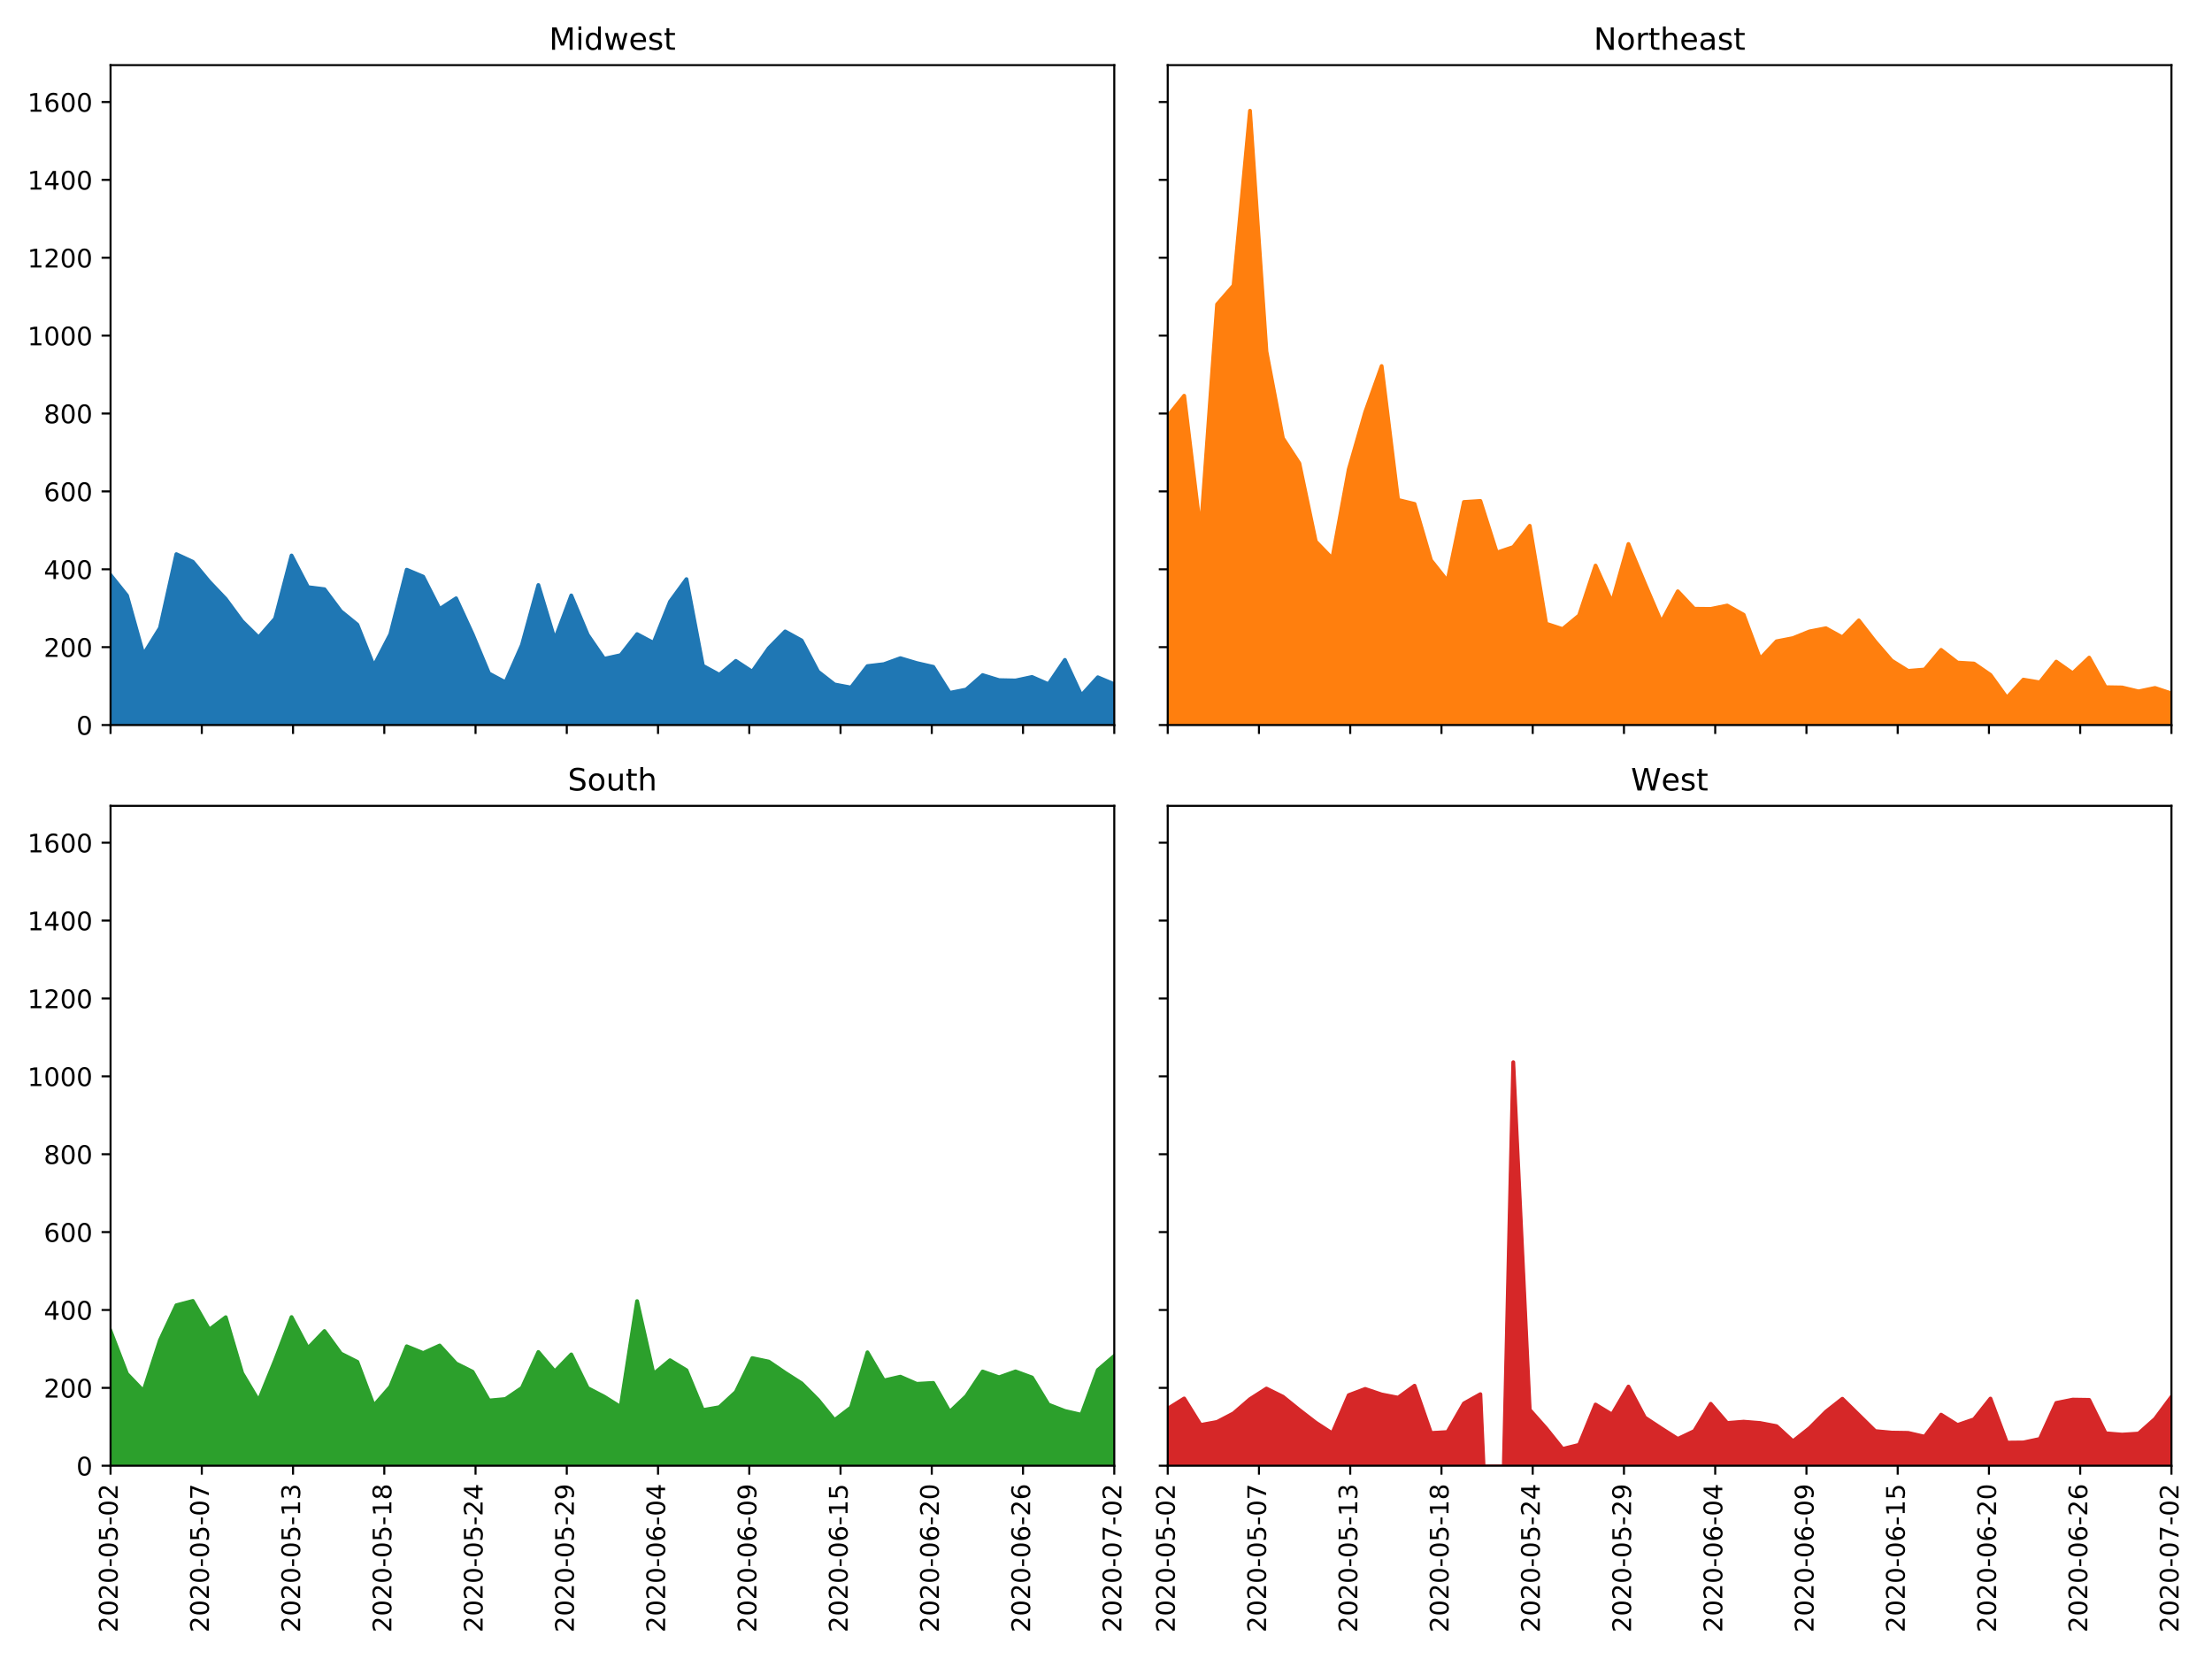 <?xml version="1.0" encoding="utf-8" standalone="no"?>
<!DOCTYPE svg PUBLIC "-//W3C//DTD SVG 1.1//EN"
  "http://www.w3.org/Graphics/SVG/1.1/DTD/svg11.dtd">
<!-- Created with matplotlib (http://matplotlib.org/) -->
<svg height="648pt" version="1.1" viewBox="0 0 864 648" width="864pt" xmlns="http://www.w3.org/2000/svg" xmlns:xlink="http://www.w3.org/1999/xlink">
 <defs>
  <style type="text/css">
*{stroke-linecap:butt;stroke-linejoin:round;}
  </style>
 </defs>
 <g id="figure_1">
  <g id="patch_1">
   <path d="M 0 648 
L 864 648 
L 864 0 
L 0 0 
z
" style="fill:#ffffff;"/>
  </g>
  <g id="axes_1">
   <g id="patch_2">
    <path d="M 43.18 283.195 
L 435.23 283.195 
L 435.23 25.44 
L 43.18 25.44 
z
" style="fill:#ffffff;"/>
   </g>
   <g id="PolyCollection_1">
    <defs>
     <path d="M 43.18 -423.413 
L 43.18 -364.805 
L 49.607 -364.805 
L 56.034 -364.805 
L 62.461 -364.805 
L 68.888 -364.805 
L 75.315 -364.805 
L 81.742 -364.805 
L 88.169 -364.805 
L 94.596 -364.805 
L 101.023 -364.805 
L 107.45 -364.805 
L 113.878 -364.805 
L 120.305 -364.805 
L 126.732 -364.805 
L 133.159 -364.805 
L 139.586 -364.805 
L 146.013 -364.805 
L 152.44 -364.805 
L 158.867 -364.805 
L 165.294 -364.805 
L 171.721 -364.805 
L 178.148 -364.805 
L 184.575 -364.805 
L 191.002 -364.805 
L 197.429 -364.805 
L 203.856 -364.805 
L 210.283 -364.805 
L 216.71 -364.805 
L 223.137 -364.805 
L 229.564 -364.805 
L 235.991 -364.805 
L 242.419 -364.805 
L 248.846 -364.805 
L 255.273 -364.805 
L 261.7 -364.805 
L 268.127 -364.805 
L 274.554 -364.805 
L 280.981 -364.805 
L 287.408 -364.805 
L 293.835 -364.805 
L 300.262 -364.805 
L 306.689 -364.805 
L 313.116 -364.805 
L 319.543 -364.805 
L 325.97 -364.805 
L 332.397 -364.805 
L 338.824 -364.805 
L 345.251 -364.805 
L 351.678 -364.805 
L 358.105 -364.805 
L 364.532 -364.805 
L 370.96 -364.805 
L 377.387 -364.805 
L 383.814 -364.805 
L 390.241 -364.805 
L 396.668 -364.805 
L 403.095 -364.805 
L 409.522 -364.805 
L 415.949 -364.805 
L 422.376 -364.805 
L 428.803 -364.805 
L 435.23 -364.805 
L 435.23 -380.769 
L 435.23 -380.769 
L 428.803 -383.465 
L 422.376 -376.364 
L 415.949 -390.254 
L 409.522 -380.767 
L 403.095 -383.586 
L 396.668 -382.21 
L 390.241 -382.343 
L 383.814 -384.315 
L 377.387 -378.667 
L 370.96 -377.383 
L 364.532 -387.541 
L 358.105 -389.01 
L 351.678 -390.922 
L 345.251 -388.588 
L 338.824 -387.824 
L 332.397 -379.454 
L 325.97 -380.665 
L 319.543 -385.671 
L 313.116 -397.847 
L 306.689 -401.377 
L 300.262 -394.833 
L 293.835 -385.656 
L 287.408 -389.855 
L 280.981 -384.456 
L 274.554 -387.959 
L 268.127 -421.795 
L 261.7 -413 
L 255.273 -396.912 
L 248.846 -400.321 
L 242.419 -392.105 
L 235.991 -390.687 
L 229.564 -400.064 
L 223.137 -415.426 
L 216.71 -398.211 
L 210.283 -419.493 
L 203.856 -396.083 
L 197.429 -381.514 
L 191.002 -384.95 
L 184.575 -400.364 
L 178.148 -414.308 
L 171.721 -410.121 
L 165.294 -422.775 
L 158.867 -425.483 
L 152.44 -400.264 
L 146.013 -387.878 
L 139.586 -404.026 
L 133.159 -409.248 
L 126.732 -417.856 
L 120.305 -418.659 
L 113.878 -431.026 
L 107.45 -406.399 
L 101.023 -399.03 
L 94.596 -405.346 
L 88.169 -414.076 
L 81.742 -420.823 
L 75.315 -428.581 
L 68.888 -431.555 
L 62.461 -402.714 
L 56.034 -392.361 
L 49.607 -415.399 
L 43.18 -423.413 
z
" id="m3160ecbbb9" style="stroke:#1f77b4;"/>
    </defs>
    <g clip-path="url(#p1185006a8b)">
     <use style="fill:#1f77b4;stroke:#1f77b4;" x="0" xlink:href="#m3160ecbbb9" y="648"/>
    </g>
   </g>
   <g id="matplotlib.axis_1">
    <g id="xtick_1">
     <g id="line2d_1">
      <defs>
       <path d="M 0 0 
L 0 3.5 
" id="m9714dd94b7" style="stroke:#000000;stroke-width:0.8;"/>
      </defs>
      <g>
       <use style="stroke:#000000;stroke-width:0.8;" x="43.18" xlink:href="#m9714dd94b7" y="283.195"/>
      </g>
     </g>
    </g>
    <g id="xtick_2">
     <g id="line2d_2">
      <g>
       <use style="stroke:#000000;stroke-width:0.8;" x="78.821" xlink:href="#m9714dd94b7" y="283.195"/>
      </g>
     </g>
    </g>
    <g id="xtick_3">
     <g id="line2d_3">
      <g>
       <use style="stroke:#000000;stroke-width:0.8;" x="114.462" xlink:href="#m9714dd94b7" y="283.195"/>
      </g>
     </g>
    </g>
    <g id="xtick_4">
     <g id="line2d_4">
      <g>
       <use style="stroke:#000000;stroke-width:0.8;" x="150.103" xlink:href="#m9714dd94b7" y="283.195"/>
      </g>
     </g>
    </g>
    <g id="xtick_5">
     <g id="line2d_5">
      <g>
       <use style="stroke:#000000;stroke-width:0.8;" x="185.744" xlink:href="#m9714dd94b7" y="283.195"/>
      </g>
     </g>
    </g>
    <g id="xtick_6">
     <g id="line2d_6">
      <g>
       <use style="stroke:#000000;stroke-width:0.8;" x="221.385" xlink:href="#m9714dd94b7" y="283.195"/>
      </g>
     </g>
    </g>
    <g id="xtick_7">
     <g id="line2d_7">
      <g>
       <use style="stroke:#000000;stroke-width:0.8;" x="257.025" xlink:href="#m9714dd94b7" y="283.195"/>
      </g>
     </g>
    </g>
    <g id="xtick_8">
     <g id="line2d_8">
      <g>
       <use style="stroke:#000000;stroke-width:0.8;" x="292.666" xlink:href="#m9714dd94b7" y="283.195"/>
      </g>
     </g>
    </g>
    <g id="xtick_9">
     <g id="line2d_9">
      <g>
       <use style="stroke:#000000;stroke-width:0.8;" x="328.307" xlink:href="#m9714dd94b7" y="283.195"/>
      </g>
     </g>
    </g>
    <g id="xtick_10">
     <g id="line2d_10">
      <g>
       <use style="stroke:#000000;stroke-width:0.8;" x="363.948" xlink:href="#m9714dd94b7" y="283.195"/>
      </g>
     </g>
    </g>
    <g id="xtick_11">
     <g id="line2d_11">
      <g>
       <use style="stroke:#000000;stroke-width:0.8;" x="399.589" xlink:href="#m9714dd94b7" y="283.195"/>
      </g>
     </g>
    </g>
    <g id="xtick_12">
     <g id="line2d_12">
      <g>
       <use style="stroke:#000000;stroke-width:0.8;" x="435.23" xlink:href="#m9714dd94b7" y="283.195"/>
      </g>
     </g>
    </g>
   </g>
   <g id="matplotlib.axis_2">
    <g id="ytick_1">
     <g id="line2d_13">
      <defs>
       <path d="M 0 0 
L -3.5 0 
" id="mc0d18b650b" style="stroke:#000000;stroke-width:0.8;"/>
      </defs>
      <g>
       <use style="stroke:#000000;stroke-width:0.8;" x="43.18" xlink:href="#mc0d18b650b" y="283.195"/>
      </g>
     </g>
     <g id="text_1">
      <!-- 0 -->
      <defs>
       <path d="M 31.781 66.406 
Q 24.172 66.406 20.328 58.906 
Q 16.5 51.422 16.5 36.375 
Q 16.5 21.391 20.328 13.891 
Q 24.172 6.391 31.781 6.391 
Q 39.453 6.391 43.281 13.891 
Q 47.125 21.391 47.125 36.375 
Q 47.125 51.422 43.281 58.906 
Q 39.453 66.406 31.781 66.406 
z
M 31.781 74.219 
Q 44.047 74.219 50.516 64.516 
Q 56.984 54.828 56.984 36.375 
Q 56.984 17.969 50.516 8.266 
Q 44.047 -1.422 31.781 -1.422 
Q 19.531 -1.422 13.062 8.266 
Q 6.594 17.969 6.594 36.375 
Q 6.594 54.828 13.062 64.516 
Q 19.531 74.219 31.781 74.219 
z
" id="DejaVuSans-30"/>
      </defs>
      <g transform="translate(29.817 286.994)scale(0.1 -0.1)">
       <use xlink:href="#DejaVuSans-30"/>
      </g>
     </g>
    </g>
    <g id="ytick_2">
     <g id="line2d_14">
      <g>
       <use style="stroke:#000000;stroke-width:0.8;" x="43.18" xlink:href="#mc0d18b650b" y="252.776"/>
      </g>
     </g>
     <g id="text_2">
      <!-- 200 -->
      <defs>
       <path d="M 19.188 8.297 
L 53.609 8.297 
L 53.609 0 
L 7.328 0 
L 7.328 8.297 
Q 12.938 14.109 22.625 23.891 
Q 32.328 33.688 34.812 36.531 
Q 39.547 41.844 41.422 45.531 
Q 43.312 49.219 43.312 52.781 
Q 43.312 58.594 39.234 62.25 
Q 35.156 65.922 28.609 65.922 
Q 23.969 65.922 18.812 64.312 
Q 13.672 62.703 7.812 59.422 
L 7.812 69.391 
Q 13.766 71.781 18.938 73 
Q 24.125 74.219 28.422 74.219 
Q 39.75 74.219 46.484 68.547 
Q 53.219 62.891 53.219 53.422 
Q 53.219 48.922 51.531 44.891 
Q 49.859 40.875 45.406 35.406 
Q 44.188 33.984 37.641 27.219 
Q 31.109 20.453 19.188 8.297 
z
" id="DejaVuSans-32"/>
      </defs>
      <g transform="translate(17.093 256.575)scale(0.1 -0.1)">
       <use xlink:href="#DejaVuSans-32"/>
       <use x="63.623" xlink:href="#DejaVuSans-30"/>
       <use x="127.246" xlink:href="#DejaVuSans-30"/>
      </g>
     </g>
    </g>
    <g id="ytick_3">
     <g id="line2d_15">
      <g>
       <use style="stroke:#000000;stroke-width:0.8;" x="43.18" xlink:href="#mc0d18b650b" y="222.357"/>
      </g>
     </g>
     <g id="text_3">
      <!-- 400 -->
      <defs>
       <path d="M 37.797 64.312 
L 12.891 25.391 
L 37.797 25.391 
z
M 35.203 72.906 
L 47.609 72.906 
L 47.609 25.391 
L 58.016 25.391 
L 58.016 17.188 
L 47.609 17.188 
L 47.609 0 
L 37.797 0 
L 37.797 17.188 
L 4.891 17.188 
L 4.891 26.703 
z
" id="DejaVuSans-34"/>
      </defs>
      <g transform="translate(17.093 226.156)scale(0.1 -0.1)">
       <use xlink:href="#DejaVuSans-34"/>
       <use x="63.623" xlink:href="#DejaVuSans-30"/>
       <use x="127.246" xlink:href="#DejaVuSans-30"/>
      </g>
     </g>
    </g>
    <g id="ytick_4">
     <g id="line2d_16">
      <g>
       <use style="stroke:#000000;stroke-width:0.8;" x="43.18" xlink:href="#mc0d18b650b" y="191.938"/>
      </g>
     </g>
     <g id="text_4">
      <!-- 600 -->
      <defs>
       <path d="M 33.016 40.375 
Q 26.375 40.375 22.484 35.828 
Q 18.609 31.297 18.609 23.391 
Q 18.609 15.531 22.484 10.953 
Q 26.375 6.391 33.016 6.391 
Q 39.656 6.391 43.531 10.953 
Q 47.406 15.531 47.406 23.391 
Q 47.406 31.297 43.531 35.828 
Q 39.656 40.375 33.016 40.375 
z
M 52.594 71.297 
L 52.594 62.312 
Q 48.875 64.062 45.094 64.984 
Q 41.312 65.922 37.594 65.922 
Q 27.828 65.922 22.672 59.328 
Q 17.531 52.734 16.797 39.406 
Q 19.672 43.656 24.016 45.922 
Q 28.375 48.188 33.594 48.188 
Q 44.578 48.188 50.953 41.516 
Q 57.328 34.859 57.328 23.391 
Q 57.328 12.156 50.688 5.359 
Q 44.047 -1.422 33.016 -1.422 
Q 20.359 -1.422 13.672 8.266 
Q 6.984 17.969 6.984 36.375 
Q 6.984 53.656 15.188 63.938 
Q 23.391 74.219 37.203 74.219 
Q 40.922 74.219 44.703 73.484 
Q 48.484 72.75 52.594 71.297 
z
" id="DejaVuSans-36"/>
      </defs>
      <g transform="translate(17.093 195.737)scale(0.1 -0.1)">
       <use xlink:href="#DejaVuSans-36"/>
       <use x="63.623" xlink:href="#DejaVuSans-30"/>
       <use x="127.246" xlink:href="#DejaVuSans-30"/>
      </g>
     </g>
    </g>
    <g id="ytick_5">
     <g id="line2d_17">
      <g>
       <use style="stroke:#000000;stroke-width:0.8;" x="43.18" xlink:href="#mc0d18b650b" y="161.518"/>
      </g>
     </g>
     <g id="text_5">
      <!-- 800 -->
      <defs>
       <path d="M 31.781 34.625 
Q 24.75 34.625 20.719 30.859 
Q 16.703 27.094 16.703 20.516 
Q 16.703 13.922 20.719 10.156 
Q 24.75 6.391 31.781 6.391 
Q 38.812 6.391 42.859 10.172 
Q 46.922 13.969 46.922 20.516 
Q 46.922 27.094 42.891 30.859 
Q 38.875 34.625 31.781 34.625 
z
M 21.922 38.812 
Q 15.578 40.375 12.031 44.719 
Q 8.5 49.078 8.5 55.328 
Q 8.5 64.062 14.719 69.141 
Q 20.953 74.219 31.781 74.219 
Q 42.672 74.219 48.875 69.141 
Q 55.078 64.062 55.078 55.328 
Q 55.078 49.078 51.531 44.719 
Q 48 40.375 41.703 38.812 
Q 48.828 37.156 52.797 32.312 
Q 56.781 27.484 56.781 20.516 
Q 56.781 9.906 50.312 4.234 
Q 43.844 -1.422 31.781 -1.422 
Q 19.734 -1.422 13.25 4.234 
Q 6.781 9.906 6.781 20.516 
Q 6.781 27.484 10.781 32.312 
Q 14.797 37.156 21.922 38.812 
z
M 18.312 54.391 
Q 18.312 48.734 21.844 45.562 
Q 25.391 42.391 31.781 42.391 
Q 38.141 42.391 41.719 45.562 
Q 45.312 48.734 45.312 54.391 
Q 45.312 60.062 41.719 63.234 
Q 38.141 66.406 31.781 66.406 
Q 25.391 66.406 21.844 63.234 
Q 18.312 60.062 18.312 54.391 
z
" id="DejaVuSans-38"/>
      </defs>
      <g transform="translate(17.093 165.318)scale(0.1 -0.1)">
       <use xlink:href="#DejaVuSans-38"/>
       <use x="63.623" xlink:href="#DejaVuSans-30"/>
       <use x="127.246" xlink:href="#DejaVuSans-30"/>
      </g>
     </g>
    </g>
    <g id="ytick_6">
     <g id="line2d_18">
      <g>
       <use style="stroke:#000000;stroke-width:0.8;" x="43.18" xlink:href="#mc0d18b650b" y="131.099"/>
      </g>
     </g>
     <g id="text_6">
      <!-- 1000 -->
      <defs>
       <path d="M 12.406 8.297 
L 28.516 8.297 
L 28.516 63.922 
L 10.984 60.406 
L 10.984 69.391 
L 28.422 72.906 
L 38.281 72.906 
L 38.281 8.297 
L 54.391 8.297 
L 54.391 0 
L 12.406 0 
z
" id="DejaVuSans-31"/>
      </defs>
      <g transform="translate(10.73 134.899)scale(0.1 -0.1)">
       <use xlink:href="#DejaVuSans-31"/>
       <use x="63.623" xlink:href="#DejaVuSans-30"/>
       <use x="127.246" xlink:href="#DejaVuSans-30"/>
       <use x="190.869" xlink:href="#DejaVuSans-30"/>
      </g>
     </g>
    </g>
    <g id="ytick_7">
     <g id="line2d_19">
      <g>
       <use style="stroke:#000000;stroke-width:0.8;" x="43.18" xlink:href="#mc0d18b650b" y="100.68"/>
      </g>
     </g>
     <g id="text_7">
      <!-- 1200 -->
      <g transform="translate(10.73 104.479)scale(0.1 -0.1)">
       <use xlink:href="#DejaVuSans-31"/>
       <use x="63.623" xlink:href="#DejaVuSans-32"/>
       <use x="127.246" xlink:href="#DejaVuSans-30"/>
       <use x="190.869" xlink:href="#DejaVuSans-30"/>
      </g>
     </g>
    </g>
    <g id="ytick_8">
     <g id="line2d_20">
      <g>
       <use style="stroke:#000000;stroke-width:0.8;" x="43.18" xlink:href="#mc0d18b650b" y="70.261"/>
      </g>
     </g>
     <g id="text_8">
      <!-- 1400 -->
      <g transform="translate(10.73 74.06)scale(0.1 -0.1)">
       <use xlink:href="#DejaVuSans-31"/>
       <use x="63.623" xlink:href="#DejaVuSans-34"/>
       <use x="127.246" xlink:href="#DejaVuSans-30"/>
       <use x="190.869" xlink:href="#DejaVuSans-30"/>
      </g>
     </g>
    </g>
    <g id="ytick_9">
     <g id="line2d_21">
      <g>
       <use style="stroke:#000000;stroke-width:0.8;" x="43.18" xlink:href="#mc0d18b650b" y="39.842"/>
      </g>
     </g>
     <g id="text_9">
      <!-- 1600 -->
      <g transform="translate(10.73 43.641)scale(0.1 -0.1)">
       <use xlink:href="#DejaVuSans-31"/>
       <use x="63.623" xlink:href="#DejaVuSans-36"/>
       <use x="127.246" xlink:href="#DejaVuSans-30"/>
       <use x="190.869" xlink:href="#DejaVuSans-30"/>
      </g>
     </g>
    </g>
   </g>
   <g id="line2d_22">
    <path clip-path="url(#p1185006a8b)" d="M 43.18 224.587 
L 49.607 232.601 
L 56.034 255.639 
L 62.461 245.286 
L 68.888 216.445 
L 75.315 219.419 
L 81.742 227.177 
L 88.169 233.924 
L 94.596 242.654 
L 101.023 248.97 
L 107.45 241.601 
L 113.878 216.974 
L 120.305 229.341 
L 126.732 230.144 
L 133.159 238.752 
L 139.586 243.974 
L 146.013 260.122 
L 152.44 247.736 
L 158.867 222.517 
L 165.294 225.225 
L 171.721 237.879 
L 178.148 233.692 
L 184.575 247.636 
L 191.002 263.05 
L 197.429 266.486 
L 203.856 251.917 
L 210.283 228.507 
L 216.71 249.789 
L 223.137 232.574 
L 229.564 247.936 
L 235.991 257.313 
L 242.419 255.895 
L 248.846 247.679 
L 255.273 251.088 
L 261.7 235 
L 268.127 226.205 
L 274.554 260.041 
L 280.981 263.544 
L 287.408 258.145 
L 293.835 262.344 
L 300.262 253.167 
L 306.689 246.623 
L 313.116 250.153 
L 319.543 262.329 
L 325.97 267.335 
L 332.397 268.546 
L 338.824 260.176 
L 345.251 259.412 
L 351.678 257.078 
L 358.105 258.99 
L 364.532 260.459 
L 370.96 270.617 
L 377.387 269.333 
L 383.814 263.685 
L 390.241 265.657 
L 396.668 265.79 
L 403.095 264.414 
L 409.522 267.233 
L 415.949 257.746 
L 422.376 271.636 
L 428.803 264.535 
L 435.23 267.231 
" style="fill:none;stroke:#1f77b4;stroke-linecap:square;stroke-width:1.5;"/>
   </g>
   <g id="patch_3">
    <path d="M 43.18 283.195 
L 43.18 25.44 
" style="fill:none;stroke:#000000;stroke-linecap:square;stroke-linejoin:miter;stroke-width:0.8;"/>
   </g>
   <g id="patch_4">
    <path d="M 435.23 283.195 
L 435.23 25.44 
" style="fill:none;stroke:#000000;stroke-linecap:square;stroke-linejoin:miter;stroke-width:0.8;"/>
   </g>
   <g id="patch_5">
    <path d="M 43.18 283.195 
L 435.23 283.195 
" style="fill:none;stroke:#000000;stroke-linecap:square;stroke-linejoin:miter;stroke-width:0.8;"/>
   </g>
   <g id="patch_6">
    <path d="M 43.18 25.44 
L 435.23 25.44 
" style="fill:none;stroke:#000000;stroke-linecap:square;stroke-linejoin:miter;stroke-width:0.8;"/>
   </g>
   <g id="text_10">
    <!-- Midwest -->
    <defs>
     <path d="M 9.812 72.906 
L 24.516 72.906 
L 43.109 23.297 
L 61.812 72.906 
L 76.516 72.906 
L 76.516 0 
L 66.891 0 
L 66.891 64.016 
L 48.094 14.016 
L 38.188 14.016 
L 19.391 64.016 
L 19.391 0 
L 9.812 0 
z
" id="DejaVuSans-4d"/>
     <path d="M 9.422 54.688 
L 18.406 54.688 
L 18.406 0 
L 9.422 0 
z
M 9.422 75.984 
L 18.406 75.984 
L 18.406 64.594 
L 9.422 64.594 
z
" id="DejaVuSans-69"/>
     <path d="M 45.406 46.391 
L 45.406 75.984 
L 54.391 75.984 
L 54.391 0 
L 45.406 0 
L 45.406 8.203 
Q 42.578 3.328 38.25 0.953 
Q 33.938 -1.422 27.875 -1.422 
Q 17.969 -1.422 11.734 6.484 
Q 5.516 14.406 5.516 27.297 
Q 5.516 40.188 11.734 48.094 
Q 17.969 56 27.875 56 
Q 33.938 56 38.25 53.625 
Q 42.578 51.266 45.406 46.391 
z
M 14.797 27.297 
Q 14.797 17.391 18.875 11.75 
Q 22.953 6.109 30.078 6.109 
Q 37.203 6.109 41.297 11.75 
Q 45.406 17.391 45.406 27.297 
Q 45.406 37.203 41.297 42.844 
Q 37.203 48.484 30.078 48.484 
Q 22.953 48.484 18.875 42.844 
Q 14.797 37.203 14.797 27.297 
z
" id="DejaVuSans-64"/>
     <path d="M 4.203 54.688 
L 13.188 54.688 
L 24.422 12.016 
L 35.594 54.688 
L 46.188 54.688 
L 57.422 12.016 
L 68.609 54.688 
L 77.594 54.688 
L 63.281 0 
L 52.688 0 
L 40.922 44.828 
L 29.109 0 
L 18.5 0 
z
" id="DejaVuSans-77"/>
     <path d="M 56.203 29.594 
L 56.203 25.203 
L 14.891 25.203 
Q 15.484 15.922 20.484 11.062 
Q 25.484 6.203 34.422 6.203 
Q 39.594 6.203 44.453 7.469 
Q 49.312 8.734 54.109 11.281 
L 54.109 2.781 
Q 49.266 0.734 44.188 -0.344 
Q 39.109 -1.422 33.891 -1.422 
Q 20.797 -1.422 13.156 6.188 
Q 5.516 13.812 5.516 26.812 
Q 5.516 40.234 12.766 48.109 
Q 20.016 56 32.328 56 
Q 43.359 56 49.781 48.891 
Q 56.203 41.797 56.203 29.594 
z
M 47.219 32.234 
Q 47.125 39.594 43.094 43.984 
Q 39.062 48.391 32.422 48.391 
Q 24.906 48.391 20.391 44.141 
Q 15.875 39.891 15.188 32.172 
z
" id="DejaVuSans-65"/>
     <path d="M 44.281 53.078 
L 44.281 44.578 
Q 40.484 46.531 36.375 47.5 
Q 32.281 48.484 27.875 48.484 
Q 21.188 48.484 17.844 46.438 
Q 14.5 44.391 14.5 40.281 
Q 14.5 37.156 16.891 35.375 
Q 19.281 33.594 26.516 31.984 
L 29.594 31.297 
Q 39.156 29.25 43.188 25.516 
Q 47.219 21.781 47.219 15.094 
Q 47.219 7.469 41.188 3.016 
Q 35.156 -1.422 24.609 -1.422 
Q 20.219 -1.422 15.453 -0.562 
Q 10.688 0.297 5.422 2 
L 5.422 11.281 
Q 10.406 8.688 15.234 7.391 
Q 20.062 6.109 24.812 6.109 
Q 31.156 6.109 34.562 8.281 
Q 37.984 10.453 37.984 14.406 
Q 37.984 18.062 35.516 20.016 
Q 33.062 21.969 24.703 23.781 
L 21.578 24.516 
Q 13.234 26.266 9.516 29.906 
Q 5.812 33.547 5.812 39.891 
Q 5.812 47.609 11.281 51.797 
Q 16.75 56 26.812 56 
Q 31.781 56 36.172 55.266 
Q 40.578 54.547 44.281 53.078 
z
" id="DejaVuSans-73"/>
     <path d="M 18.312 70.219 
L 18.312 54.688 
L 36.812 54.688 
L 36.812 47.703 
L 18.312 47.703 
L 18.312 18.016 
Q 18.312 11.328 20.141 9.422 
Q 21.969 7.516 27.594 7.516 
L 36.812 7.516 
L 36.812 0 
L 27.594 0 
Q 17.188 0 13.234 3.875 
Q 9.281 7.766 9.281 18.016 
L 9.281 47.703 
L 2.688 47.703 
L 2.688 54.688 
L 9.281 54.688 
L 9.281 70.219 
z
" id="DejaVuSans-74"/>
    </defs>
    <g transform="translate(214.476 19.44)scale(0.12 -0.12)">
     <use xlink:href="#DejaVuSans-4d"/>
     <use x="86.279" xlink:href="#DejaVuSans-69"/>
     <use x="114.062" xlink:href="#DejaVuSans-64"/>
     <use x="177.539" xlink:href="#DejaVuSans-77"/>
     <use x="259.326" xlink:href="#DejaVuSans-65"/>
     <use x="320.85" xlink:href="#DejaVuSans-73"/>
     <use x="372.949" xlink:href="#DejaVuSans-74"/>
    </g>
   </g>
  </g>
  <g id="axes_2">
   <g id="patch_7">
    <path d="M 456.11 283.195 
L 848.16 283.195 
L 848.16 25.44 
L 456.11 25.44 
z
" style="fill:#ffffff;"/>
   </g>
   <g id="PolyCollection_2">
    <defs>
     <path d="M 456.11 -485.441 
L 456.11 -364.805 
L 462.537 -364.805 
L 468.964 -364.805 
L 475.391 -364.805 
L 481.818 -364.805 
L 488.245 -364.805 
L 494.672 -364.805 
L 501.099 -364.805 
L 507.526 -364.805 
L 513.953 -364.805 
L 520.38 -364.805 
L 526.808 -364.805 
L 533.235 -364.805 
L 539.662 -364.805 
L 546.089 -364.805 
L 552.516 -364.805 
L 558.943 -364.805 
L 565.37 -364.805 
L 571.797 -364.805 
L 578.224 -364.805 
L 584.651 -364.805 
L 591.078 -364.805 
L 597.505 -364.805 
L 603.932 -364.805 
L 610.359 -364.805 
L 616.786 -364.805 
L 623.213 -364.805 
L 629.64 -364.805 
L 636.067 -364.805 
L 642.494 -364.805 
L 648.921 -364.805 
L 655.349 -364.805 
L 661.776 -364.805 
L 668.203 -364.805 
L 674.63 -364.805 
L 681.057 -364.805 
L 687.484 -364.805 
L 693.911 -364.805 
L 700.338 -364.805 
L 706.765 -364.805 
L 713.192 -364.805 
L 719.619 -364.805 
L 726.046 -364.805 
L 732.473 -364.805 
L 738.9 -364.805 
L 745.327 -364.805 
L 751.754 -364.805 
L 758.181 -364.805 
L 764.608 -364.805 
L 771.035 -364.805 
L 777.462 -364.805 
L 783.89 -364.805 
L 790.317 -364.805 
L 796.744 -364.805 
L 803.171 -364.805 
L 809.598 -364.805 
L 816.025 -364.805 
L 822.452 -364.805 
L 828.879 -364.805 
L 835.306 -364.805 
L 841.733 -364.805 
L 848.16 -364.805 
L 848.16 -377.157 
L 848.16 -377.157 
L 841.733 -379.294 
L 835.306 -377.949 
L 828.879 -379.484 
L 822.452 -379.587 
L 816.025 -391.142 
L 809.598 -385.039 
L 803.171 -389.567 
L 796.744 -381.47 
L 790.317 -382.542 
L 783.89 -375.479 
L 777.462 -384.4 
L 771.035 -388.82 
L 764.608 -389.195 
L 758.181 -394.169 
L 751.754 -386.49 
L 745.327 -385.964 
L 738.9 -389.973 
L 732.473 -397.404 
L 726.046 -405.675 
L 719.619 -399.073 
L 713.192 -402.622 
L 706.765 -401.373 
L 700.338 -398.765 
L 693.911 -397.512 
L 687.484 -390.662 
L 681.057 -407.896 
L 674.63 -411.481 
L 668.203 -410.155 
L 661.776 -410.222 
L 655.349 -417.047 
L 648.921 -405.022 
L 642.494 -420.073 
L 636.067 -435.522 
L 629.64 -412.799 
L 623.213 -427.089 
L 616.786 -407.618 
L 610.359 -402.295 
L 603.932 -404.402 
L 597.505 -442.628 
L 591.078 -434.335 
L 584.651 -432.176 
L 578.224 -452.344 
L 571.797 -451.931 
L 565.37 -421.064 
L 558.943 -429.174 
L 552.516 -451.176 
L 546.089 -452.757 
L 539.662 -505.023 
L 533.235 -487.018 
L 526.808 -464.67 
L 520.38 -429.86 
L 513.953 -436.49 
L 507.526 -467.034 
L 501.099 -476.858 
L 494.672 -510.695 
L 488.245 -604.743 
L 481.818 -536.511 
L 475.391 -529.121 
L 468.964 -440.288 
L 462.537 -493.423 
L 456.11 -485.441 
z
" id="mc458fd68a1" style="stroke:#ff7f0e;"/>
    </defs>
    <g clip-path="url(#p5c67784af2)">
     <use style="fill:#ff7f0e;stroke:#ff7f0e;" x="0" xlink:href="#mc458fd68a1" y="648"/>
    </g>
   </g>
   <g id="matplotlib.axis_3">
    <g id="xtick_13">
     <g id="line2d_23">
      <g>
       <use style="stroke:#000000;stroke-width:0.8;" x="456.11" xlink:href="#m9714dd94b7" y="283.195"/>
      </g>
     </g>
    </g>
    <g id="xtick_14">
     <g id="line2d_24">
      <g>
       <use style="stroke:#000000;stroke-width:0.8;" x="491.751" xlink:href="#m9714dd94b7" y="283.195"/>
      </g>
     </g>
    </g>
    <g id="xtick_15">
     <g id="line2d_25">
      <g>
       <use style="stroke:#000000;stroke-width:0.8;" x="527.392" xlink:href="#m9714dd94b7" y="283.195"/>
      </g>
     </g>
    </g>
    <g id="xtick_16">
     <g id="line2d_26">
      <g>
       <use style="stroke:#000000;stroke-width:0.8;" x="563.033" xlink:href="#m9714dd94b7" y="283.195"/>
      </g>
     </g>
    </g>
    <g id="xtick_17">
     <g id="line2d_27">
      <g>
       <use style="stroke:#000000;stroke-width:0.8;" x="598.674" xlink:href="#m9714dd94b7" y="283.195"/>
      </g>
     </g>
    </g>
    <g id="xtick_18">
     <g id="line2d_28">
      <g>
       <use style="stroke:#000000;stroke-width:0.8;" x="634.315" xlink:href="#m9714dd94b7" y="283.195"/>
      </g>
     </g>
    </g>
    <g id="xtick_19">
     <g id="line2d_29">
      <g>
       <use style="stroke:#000000;stroke-width:0.8;" x="669.955" xlink:href="#m9714dd94b7" y="283.195"/>
      </g>
     </g>
    </g>
    <g id="xtick_20">
     <g id="line2d_30">
      <g>
       <use style="stroke:#000000;stroke-width:0.8;" x="705.596" xlink:href="#m9714dd94b7" y="283.195"/>
      </g>
     </g>
    </g>
    <g id="xtick_21">
     <g id="line2d_31">
      <g>
       <use style="stroke:#000000;stroke-width:0.8;" x="741.237" xlink:href="#m9714dd94b7" y="283.195"/>
      </g>
     </g>
    </g>
    <g id="xtick_22">
     <g id="line2d_32">
      <g>
       <use style="stroke:#000000;stroke-width:0.8;" x="776.878" xlink:href="#m9714dd94b7" y="283.195"/>
      </g>
     </g>
    </g>
    <g id="xtick_23">
     <g id="line2d_33">
      <g>
       <use style="stroke:#000000;stroke-width:0.8;" x="812.519" xlink:href="#m9714dd94b7" y="283.195"/>
      </g>
     </g>
    </g>
    <g id="xtick_24">
     <g id="line2d_34">
      <g>
       <use style="stroke:#000000;stroke-width:0.8;" x="848.16" xlink:href="#m9714dd94b7" y="283.195"/>
      </g>
     </g>
    </g>
   </g>
   <g id="matplotlib.axis_4">
    <g id="ytick_10">
     <g id="line2d_35">
      <g>
       <use style="stroke:#000000;stroke-width:0.8;" x="456.11" xlink:href="#mc0d18b650b" y="283.195"/>
      </g>
     </g>
    </g>
    <g id="ytick_11">
     <g id="line2d_36">
      <g>
       <use style="stroke:#000000;stroke-width:0.8;" x="456.11" xlink:href="#mc0d18b650b" y="252.776"/>
      </g>
     </g>
    </g>
    <g id="ytick_12">
     <g id="line2d_37">
      <g>
       <use style="stroke:#000000;stroke-width:0.8;" x="456.11" xlink:href="#mc0d18b650b" y="222.357"/>
      </g>
     </g>
    </g>
    <g id="ytick_13">
     <g id="line2d_38">
      <g>
       <use style="stroke:#000000;stroke-width:0.8;" x="456.11" xlink:href="#mc0d18b650b" y="191.938"/>
      </g>
     </g>
    </g>
    <g id="ytick_14">
     <g id="line2d_39">
      <g>
       <use style="stroke:#000000;stroke-width:0.8;" x="456.11" xlink:href="#mc0d18b650b" y="161.518"/>
      </g>
     </g>
    </g>
    <g id="ytick_15">
     <g id="line2d_40">
      <g>
       <use style="stroke:#000000;stroke-width:0.8;" x="456.11" xlink:href="#mc0d18b650b" y="131.099"/>
      </g>
     </g>
    </g>
    <g id="ytick_16">
     <g id="line2d_41">
      <g>
       <use style="stroke:#000000;stroke-width:0.8;" x="456.11" xlink:href="#mc0d18b650b" y="100.68"/>
      </g>
     </g>
    </g>
    <g id="ytick_17">
     <g id="line2d_42">
      <g>
       <use style="stroke:#000000;stroke-width:0.8;" x="456.11" xlink:href="#mc0d18b650b" y="70.261"/>
      </g>
     </g>
    </g>
    <g id="ytick_18">
     <g id="line2d_43">
      <g>
       <use style="stroke:#000000;stroke-width:0.8;" x="456.11" xlink:href="#mc0d18b650b" y="39.842"/>
      </g>
     </g>
    </g>
   </g>
   <g id="line2d_44">
    <path clip-path="url(#p5c67784af2)" d="M 456.11 162.559 
L 462.537 154.577 
L 468.964 207.712 
L 475.391 118.879 
L 481.818 111.489 
L 488.245 43.257 
L 494.672 137.305 
L 501.099 171.142 
L 507.526 180.966 
L 513.953 211.51 
L 520.38 218.14 
L 526.808 183.33 
L 533.235 160.982 
L 539.662 142.977 
L 546.089 195.243 
L 552.516 196.824 
L 558.943 218.826 
L 565.37 226.936 
L 571.797 196.069 
L 578.224 195.656 
L 584.651 215.824 
L 591.078 213.665 
L 597.505 205.372 
L 603.932 243.598 
L 610.359 245.705 
L 616.786 240.382 
L 623.213 220.911 
L 629.64 235.201 
L 636.067 212.478 
L 642.494 227.927 
L 648.921 242.978 
L 655.349 230.953 
L 661.776 237.778 
L 668.203 237.845 
L 674.63 236.519 
L 681.057 240.104 
L 687.484 257.338 
L 693.911 250.488 
L 700.338 249.235 
L 706.765 246.627 
L 713.192 245.378 
L 719.619 248.927 
L 726.046 242.325 
L 732.473 250.596 
L 738.9 258.027 
L 745.327 262.036 
L 751.754 261.51 
L 758.181 253.831 
L 764.608 258.805 
L 771.035 259.18 
L 777.462 263.6 
L 783.89 272.521 
L 790.317 265.458 
L 796.744 266.53 
L 803.171 258.433 
L 809.598 262.961 
L 816.025 256.858 
L 822.452 268.413 
L 828.879 268.516 
L 835.306 270.051 
L 841.733 268.706 
L 848.16 270.843 
" style="fill:none;stroke:#ff7f0e;stroke-linecap:square;stroke-width:1.5;"/>
   </g>
   <g id="patch_8">
    <path d="M 456.11 283.195 
L 456.11 25.44 
" style="fill:none;stroke:#000000;stroke-linecap:square;stroke-linejoin:miter;stroke-width:0.8;"/>
   </g>
   <g id="patch_9">
    <path d="M 848.16 283.195 
L 848.16 25.44 
" style="fill:none;stroke:#000000;stroke-linecap:square;stroke-linejoin:miter;stroke-width:0.8;"/>
   </g>
   <g id="patch_10">
    <path d="M 456.11 283.195 
L 848.16 283.195 
" style="fill:none;stroke:#000000;stroke-linecap:square;stroke-linejoin:miter;stroke-width:0.8;"/>
   </g>
   <g id="patch_11">
    <path d="M 456.11 25.44 
L 848.16 25.44 
" style="fill:none;stroke:#000000;stroke-linecap:square;stroke-linejoin:miter;stroke-width:0.8;"/>
   </g>
   <g id="text_11">
    <!-- Northeast -->
    <defs>
     <path d="M 9.812 72.906 
L 23.094 72.906 
L 55.422 11.922 
L 55.422 72.906 
L 64.984 72.906 
L 64.984 0 
L 51.703 0 
L 19.391 60.984 
L 19.391 0 
L 9.812 0 
z
" id="DejaVuSans-4e"/>
     <path d="M 30.609 48.391 
Q 23.391 48.391 19.188 42.75 
Q 14.984 37.109 14.984 27.297 
Q 14.984 17.484 19.156 11.844 
Q 23.344 6.203 30.609 6.203 
Q 37.797 6.203 41.984 11.859 
Q 46.188 17.531 46.188 27.297 
Q 46.188 37.016 41.984 42.703 
Q 37.797 48.391 30.609 48.391 
z
M 30.609 56 
Q 42.328 56 49.016 48.375 
Q 55.719 40.766 55.719 27.297 
Q 55.719 13.875 49.016 6.219 
Q 42.328 -1.422 30.609 -1.422 
Q 18.844 -1.422 12.172 6.219 
Q 5.516 13.875 5.516 27.297 
Q 5.516 40.766 12.172 48.375 
Q 18.844 56 30.609 56 
z
" id="DejaVuSans-6f"/>
     <path d="M 41.109 46.297 
Q 39.594 47.172 37.812 47.578 
Q 36.031 48 33.891 48 
Q 26.266 48 22.188 43.047 
Q 18.109 38.094 18.109 28.812 
L 18.109 0 
L 9.078 0 
L 9.078 54.688 
L 18.109 54.688 
L 18.109 46.188 
Q 20.953 51.172 25.484 53.578 
Q 30.031 56 36.531 56 
Q 37.453 56 38.578 55.875 
Q 39.703 55.766 41.062 55.516 
z
" id="DejaVuSans-72"/>
     <path d="M 54.891 33.016 
L 54.891 0 
L 45.906 0 
L 45.906 32.719 
Q 45.906 40.484 42.875 44.328 
Q 39.844 48.188 33.797 48.188 
Q 26.516 48.188 22.312 43.547 
Q 18.109 38.922 18.109 30.906 
L 18.109 0 
L 9.078 0 
L 9.078 75.984 
L 18.109 75.984 
L 18.109 46.188 
Q 21.344 51.125 25.703 53.562 
Q 30.078 56 35.797 56 
Q 45.219 56 50.047 50.172 
Q 54.891 44.344 54.891 33.016 
z
" id="DejaVuSans-68"/>
     <path d="M 34.281 27.484 
Q 23.391 27.484 19.188 25 
Q 14.984 22.516 14.984 16.5 
Q 14.984 11.719 18.141 8.906 
Q 21.297 6.109 26.703 6.109 
Q 34.188 6.109 38.703 11.406 
Q 43.219 16.703 43.219 25.484 
L 43.219 27.484 
z
M 52.203 31.203 
L 52.203 0 
L 43.219 0 
L 43.219 8.297 
Q 40.141 3.328 35.547 0.953 
Q 30.953 -1.422 24.312 -1.422 
Q 15.922 -1.422 10.953 3.297 
Q 6 8.016 6 15.922 
Q 6 25.141 12.172 29.828 
Q 18.359 34.516 30.609 34.516 
L 43.219 34.516 
L 43.219 35.406 
Q 43.219 41.609 39.141 45 
Q 35.062 48.391 27.688 48.391 
Q 23 48.391 18.547 47.266 
Q 14.109 46.141 10.016 43.891 
L 10.016 52.203 
Q 14.938 54.109 19.578 55.047 
Q 24.219 56 28.609 56 
Q 40.484 56 46.344 49.844 
Q 52.203 43.703 52.203 31.203 
z
" id="DejaVuSans-61"/>
    </defs>
    <g transform="translate(622.507 19.44)scale(0.12 -0.12)">
     <use xlink:href="#DejaVuSans-4e"/>
     <use x="74.805" xlink:href="#DejaVuSans-6f"/>
     <use x="135.986" xlink:href="#DejaVuSans-72"/>
     <use x="177.1" xlink:href="#DejaVuSans-74"/>
     <use x="216.309" xlink:href="#DejaVuSans-68"/>
     <use x="279.688" xlink:href="#DejaVuSans-65"/>
     <use x="341.211" xlink:href="#DejaVuSans-61"/>
     <use x="402.49" xlink:href="#DejaVuSans-73"/>
     <use x="454.59" xlink:href="#DejaVuSans-74"/>
    </g>
   </g>
  </g>
  <g id="axes_3">
   <g id="patch_12">
    <path d="M 43.18 572.51 
L 435.23 572.51 
L 435.23 314.755 
L 43.18 314.755 
z
" style="fill:#ffffff;"/>
   </g>
   <g id="PolyCollection_3">
    <defs>
     <path d="M 43.18 -128.122 
L 43.18 -75.49 
L 49.607 -75.49 
L 56.034 -75.49 
L 62.461 -75.49 
L 68.888 -75.49 
L 75.315 -75.49 
L 81.742 -75.49 
L 88.169 -75.49 
L 94.596 -75.49 
L 101.023 -75.49 
L 107.45 -75.49 
L 113.878 -75.49 
L 120.305 -75.49 
L 126.732 -75.49 
L 133.159 -75.49 
L 139.586 -75.49 
L 146.013 -75.49 
L 152.44 -75.49 
L 158.867 -75.49 
L 165.294 -75.49 
L 171.721 -75.49 
L 178.148 -75.49 
L 184.575 -75.49 
L 191.002 -75.49 
L 197.429 -75.49 
L 203.856 -75.49 
L 210.283 -75.49 
L 216.71 -75.49 
L 223.137 -75.49 
L 229.564 -75.49 
L 235.991 -75.49 
L 242.419 -75.49 
L 248.846 -75.49 
L 255.273 -75.49 
L 261.7 -75.49 
L 268.127 -75.49 
L 274.554 -75.49 
L 280.981 -75.49 
L 287.408 -75.49 
L 293.835 -75.49 
L 300.262 -75.49 
L 306.689 -75.49 
L 313.116 -75.49 
L 319.543 -75.49 
L 325.97 -75.49 
L 332.397 -75.49 
L 338.824 -75.49 
L 345.251 -75.49 
L 351.678 -75.49 
L 358.105 -75.49 
L 364.532 -75.49 
L 370.96 -75.49 
L 377.387 -75.49 
L 383.814 -75.49 
L 390.241 -75.49 
L 396.668 -75.49 
L 403.095 -75.49 
L 409.522 -75.49 
L 415.949 -75.49 
L 422.376 -75.49 
L 428.803 -75.49 
L 435.23 -75.49 
L 435.23 -118.369 
L 435.23 -118.369 
L 428.803 -112.885 
L 422.376 -95.412 
L 415.949 -96.882 
L 409.522 -99.379 
L 403.095 -109.968 
L 396.668 -112.336 
L 390.241 -110.037 
L 383.814 -112.303 
L 377.387 -102.648 
L 370.96 -96.525 
L 364.532 -107.842 
L 358.105 -107.474 
L 351.678 -110.282 
L 345.251 -108.802 
L 338.824 -119.792 
L 332.397 -98.251 
L 325.97 -93.323 
L 319.543 -101.239 
L 313.116 -107.687 
L 306.689 -111.799 
L 300.262 -116.18 
L 293.835 -117.533 
L 287.408 -104.291 
L 280.981 -98.364 
L 274.554 -97.24 
L 268.127 -112.794 
L 261.7 -116.702 
L 255.273 -111.336 
L 248.846 -139.789 
L 242.419 -98.45 
L 235.991 -102.484 
L 229.564 -105.826 
L 223.137 -118.969 
L 216.71 -112.332 
L 210.283 -119.917 
L 203.856 -105.918 
L 197.429 -101.551 
L 191.002 -100.967 
L 184.575 -112.221 
L 178.148 -115.435 
L 171.721 -122.448 
L 165.294 -119.517 
L 158.867 -122.143 
L 152.44 -106.348 
L 146.013 -98.953 
L 139.586 -116.066 
L 133.159 -119.307 
L 126.732 -128.109 
L 120.305 -121.401 
L 113.878 -133.561 
L 107.45 -116.721 
L 101.023 -100.907 
L 94.596 -111.675 
L 88.169 -133.502 
L 81.742 -128.642 
L 75.315 -139.866 
L 68.888 -138.176 
L 62.461 -124.502 
L 56.034 -104.698 
L 49.607 -111.393 
L 43.18 -128.122 
z
" id="md06108800c" style="stroke:#2ca02c;"/>
    </defs>
    <g clip-path="url(#pa511fc028a)">
     <use style="fill:#2ca02c;stroke:#2ca02c;" x="0" xlink:href="#md06108800c" y="648"/>
    </g>
   </g>
   <g id="matplotlib.axis_5">
    <g id="xtick_25">
     <g id="line2d_45">
      <g>
       <use style="stroke:#000000;stroke-width:0.8;" x="43.18" xlink:href="#m9714dd94b7" y="572.51"/>
      </g>
     </g>
     <g id="text_12">
      <!-- 2020-05-02 -->
      <defs>
       <path d="M 4.891 31.391 
L 31.203 31.391 
L 31.203 23.391 
L 4.891 23.391 
z
" id="DejaVuSans-2d"/>
       <path d="M 10.797 72.906 
L 49.516 72.906 
L 49.516 64.594 
L 19.828 64.594 
L 19.828 46.734 
Q 21.969 47.469 24.109 47.828 
Q 26.266 48.188 28.422 48.188 
Q 40.625 48.188 47.75 41.5 
Q 54.891 34.812 54.891 23.391 
Q 54.891 11.625 47.562 5.094 
Q 40.234 -1.422 26.906 -1.422 
Q 22.312 -1.422 17.547 -0.641 
Q 12.797 0.141 7.719 1.703 
L 7.719 11.625 
Q 12.109 9.234 16.797 8.062 
Q 21.484 6.891 26.703 6.891 
Q 35.156 6.891 40.078 11.328 
Q 45.016 15.766 45.016 23.391 
Q 45.016 31 40.078 35.438 
Q 35.156 39.891 26.703 39.891 
Q 22.75 39.891 18.812 39.016 
Q 14.891 38.141 10.797 36.281 
z
" id="DejaVuSans-35"/>
      </defs>
      <g transform="translate(45.939 637.626)rotate(-90)scale(0.1 -0.1)">
       <use xlink:href="#DejaVuSans-32"/>
       <use x="63.623" xlink:href="#DejaVuSans-30"/>
       <use x="127.246" xlink:href="#DejaVuSans-32"/>
       <use x="190.869" xlink:href="#DejaVuSans-30"/>
       <use x="254.492" xlink:href="#DejaVuSans-2d"/>
       <use x="290.576" xlink:href="#DejaVuSans-30"/>
       <use x="354.199" xlink:href="#DejaVuSans-35"/>
       <use x="417.822" xlink:href="#DejaVuSans-2d"/>
       <use x="453.906" xlink:href="#DejaVuSans-30"/>
       <use x="517.529" xlink:href="#DejaVuSans-32"/>
      </g>
     </g>
    </g>
    <g id="xtick_26">
     <g id="line2d_46">
      <g>
       <use style="stroke:#000000;stroke-width:0.8;" x="78.821" xlink:href="#m9714dd94b7" y="572.51"/>
      </g>
     </g>
     <g id="text_13">
      <!-- 2020-05-07 -->
      <defs>
       <path d="M 8.203 72.906 
L 55.078 72.906 
L 55.078 68.703 
L 28.609 0 
L 18.312 0 
L 43.219 64.594 
L 8.203 64.594 
z
" id="DejaVuSans-37"/>
      </defs>
      <g transform="translate(81.58 637.626)rotate(-90)scale(0.1 -0.1)">
       <use xlink:href="#DejaVuSans-32"/>
       <use x="63.623" xlink:href="#DejaVuSans-30"/>
       <use x="127.246" xlink:href="#DejaVuSans-32"/>
       <use x="190.869" xlink:href="#DejaVuSans-30"/>
       <use x="254.492" xlink:href="#DejaVuSans-2d"/>
       <use x="290.576" xlink:href="#DejaVuSans-30"/>
       <use x="354.199" xlink:href="#DejaVuSans-35"/>
       <use x="417.822" xlink:href="#DejaVuSans-2d"/>
       <use x="453.906" xlink:href="#DejaVuSans-30"/>
       <use x="517.529" xlink:href="#DejaVuSans-37"/>
      </g>
     </g>
    </g>
    <g id="xtick_27">
     <g id="line2d_47">
      <g>
       <use style="stroke:#000000;stroke-width:0.8;" x="114.462" xlink:href="#m9714dd94b7" y="572.51"/>
      </g>
     </g>
     <g id="text_14">
      <!-- 2020-05-13 -->
      <defs>
       <path d="M 40.578 39.312 
Q 47.656 37.797 51.625 33 
Q 55.609 28.219 55.609 21.188 
Q 55.609 10.406 48.188 4.484 
Q 40.766 -1.422 27.094 -1.422 
Q 22.516 -1.422 17.656 -0.516 
Q 12.797 0.391 7.625 2.203 
L 7.625 11.719 
Q 11.719 9.328 16.594 8.109 
Q 21.484 6.891 26.812 6.891 
Q 36.078 6.891 40.938 10.547 
Q 45.797 14.203 45.797 21.188 
Q 45.797 27.641 41.281 31.266 
Q 36.766 34.906 28.719 34.906 
L 20.219 34.906 
L 20.219 43.016 
L 29.109 43.016 
Q 36.375 43.016 40.234 45.922 
Q 44.094 48.828 44.094 54.297 
Q 44.094 59.906 40.109 62.906 
Q 36.141 65.922 28.719 65.922 
Q 24.656 65.922 20.016 65.031 
Q 15.375 64.156 9.812 62.312 
L 9.812 71.094 
Q 15.438 72.656 20.344 73.438 
Q 25.25 74.219 29.594 74.219 
Q 40.828 74.219 47.359 69.109 
Q 53.906 64.016 53.906 55.328 
Q 53.906 49.266 50.438 45.094 
Q 46.969 40.922 40.578 39.312 
z
" id="DejaVuSans-33"/>
      </defs>
      <g transform="translate(117.221 637.626)rotate(-90)scale(0.1 -0.1)">
       <use xlink:href="#DejaVuSans-32"/>
       <use x="63.623" xlink:href="#DejaVuSans-30"/>
       <use x="127.246" xlink:href="#DejaVuSans-32"/>
       <use x="190.869" xlink:href="#DejaVuSans-30"/>
       <use x="254.492" xlink:href="#DejaVuSans-2d"/>
       <use x="290.576" xlink:href="#DejaVuSans-30"/>
       <use x="354.199" xlink:href="#DejaVuSans-35"/>
       <use x="417.822" xlink:href="#DejaVuSans-2d"/>
       <use x="453.906" xlink:href="#DejaVuSans-31"/>
       <use x="517.529" xlink:href="#DejaVuSans-33"/>
      </g>
     </g>
    </g>
    <g id="xtick_28">
     <g id="line2d_48">
      <g>
       <use style="stroke:#000000;stroke-width:0.8;" x="150.103" xlink:href="#m9714dd94b7" y="572.51"/>
      </g>
     </g>
     <g id="text_15">
      <!-- 2020-05-18 -->
      <g transform="translate(152.862 637.626)rotate(-90)scale(0.1 -0.1)">
       <use xlink:href="#DejaVuSans-32"/>
       <use x="63.623" xlink:href="#DejaVuSans-30"/>
       <use x="127.246" xlink:href="#DejaVuSans-32"/>
       <use x="190.869" xlink:href="#DejaVuSans-30"/>
       <use x="254.492" xlink:href="#DejaVuSans-2d"/>
       <use x="290.576" xlink:href="#DejaVuSans-30"/>
       <use x="354.199" xlink:href="#DejaVuSans-35"/>
       <use x="417.822" xlink:href="#DejaVuSans-2d"/>
       <use x="453.906" xlink:href="#DejaVuSans-31"/>
       <use x="517.529" xlink:href="#DejaVuSans-38"/>
      </g>
     </g>
    </g>
    <g id="xtick_29">
     <g id="line2d_49">
      <g>
       <use style="stroke:#000000;stroke-width:0.8;" x="185.744" xlink:href="#m9714dd94b7" y="572.51"/>
      </g>
     </g>
     <g id="text_16">
      <!-- 2020-05-24 -->
      <g transform="translate(188.503 637.626)rotate(-90)scale(0.1 -0.1)">
       <use xlink:href="#DejaVuSans-32"/>
       <use x="63.623" xlink:href="#DejaVuSans-30"/>
       <use x="127.246" xlink:href="#DejaVuSans-32"/>
       <use x="190.869" xlink:href="#DejaVuSans-30"/>
       <use x="254.492" xlink:href="#DejaVuSans-2d"/>
       <use x="290.576" xlink:href="#DejaVuSans-30"/>
       <use x="354.199" xlink:href="#DejaVuSans-35"/>
       <use x="417.822" xlink:href="#DejaVuSans-2d"/>
       <use x="453.906" xlink:href="#DejaVuSans-32"/>
       <use x="517.529" xlink:href="#DejaVuSans-34"/>
      </g>
     </g>
    </g>
    <g id="xtick_30">
     <g id="line2d_50">
      <g>
       <use style="stroke:#000000;stroke-width:0.8;" x="221.385" xlink:href="#m9714dd94b7" y="572.51"/>
      </g>
     </g>
     <g id="text_17">
      <!-- 2020-05-29 -->
      <defs>
       <path d="M 10.984 1.516 
L 10.984 10.5 
Q 14.703 8.734 18.5 7.812 
Q 22.312 6.891 25.984 6.891 
Q 35.75 6.891 40.891 13.453 
Q 46.047 20.016 46.781 33.406 
Q 43.953 29.203 39.594 26.953 
Q 35.25 24.703 29.984 24.703 
Q 19.047 24.703 12.672 31.312 
Q 6.297 37.938 6.297 49.422 
Q 6.297 60.641 12.938 67.422 
Q 19.578 74.219 30.609 74.219 
Q 43.266 74.219 49.922 64.516 
Q 56.594 54.828 56.594 36.375 
Q 56.594 19.141 48.406 8.859 
Q 40.234 -1.422 26.422 -1.422 
Q 22.703 -1.422 18.891 -0.688 
Q 15.094 0.047 10.984 1.516 
z
M 30.609 32.422 
Q 37.25 32.422 41.125 36.953 
Q 45.016 41.5 45.016 49.422 
Q 45.016 57.281 41.125 61.844 
Q 37.25 66.406 30.609 66.406 
Q 23.969 66.406 20.094 61.844 
Q 16.219 57.281 16.219 49.422 
Q 16.219 41.5 20.094 36.953 
Q 23.969 32.422 30.609 32.422 
z
" id="DejaVuSans-39"/>
      </defs>
      <g transform="translate(224.144 637.626)rotate(-90)scale(0.1 -0.1)">
       <use xlink:href="#DejaVuSans-32"/>
       <use x="63.623" xlink:href="#DejaVuSans-30"/>
       <use x="127.246" xlink:href="#DejaVuSans-32"/>
       <use x="190.869" xlink:href="#DejaVuSans-30"/>
       <use x="254.492" xlink:href="#DejaVuSans-2d"/>
       <use x="290.576" xlink:href="#DejaVuSans-30"/>
       <use x="354.199" xlink:href="#DejaVuSans-35"/>
       <use x="417.822" xlink:href="#DejaVuSans-2d"/>
       <use x="453.906" xlink:href="#DejaVuSans-32"/>
       <use x="517.529" xlink:href="#DejaVuSans-39"/>
      </g>
     </g>
    </g>
    <g id="xtick_31">
     <g id="line2d_51">
      <g>
       <use style="stroke:#000000;stroke-width:0.8;" x="257.025" xlink:href="#m9714dd94b7" y="572.51"/>
      </g>
     </g>
     <g id="text_18">
      <!-- 2020-06-04 -->
      <g transform="translate(259.785 637.626)rotate(-90)scale(0.1 -0.1)">
       <use xlink:href="#DejaVuSans-32"/>
       <use x="63.623" xlink:href="#DejaVuSans-30"/>
       <use x="127.246" xlink:href="#DejaVuSans-32"/>
       <use x="190.869" xlink:href="#DejaVuSans-30"/>
       <use x="254.492" xlink:href="#DejaVuSans-2d"/>
       <use x="290.576" xlink:href="#DejaVuSans-30"/>
       <use x="354.199" xlink:href="#DejaVuSans-36"/>
       <use x="417.822" xlink:href="#DejaVuSans-2d"/>
       <use x="453.906" xlink:href="#DejaVuSans-30"/>
       <use x="517.529" xlink:href="#DejaVuSans-34"/>
      </g>
     </g>
    </g>
    <g id="xtick_32">
     <g id="line2d_52">
      <g>
       <use style="stroke:#000000;stroke-width:0.8;" x="292.666" xlink:href="#m9714dd94b7" y="572.51"/>
      </g>
     </g>
     <g id="text_19">
      <!-- 2020-06-09 -->
      <g transform="translate(295.426 637.626)rotate(-90)scale(0.1 -0.1)">
       <use xlink:href="#DejaVuSans-32"/>
       <use x="63.623" xlink:href="#DejaVuSans-30"/>
       <use x="127.246" xlink:href="#DejaVuSans-32"/>
       <use x="190.869" xlink:href="#DejaVuSans-30"/>
       <use x="254.492" xlink:href="#DejaVuSans-2d"/>
       <use x="290.576" xlink:href="#DejaVuSans-30"/>
       <use x="354.199" xlink:href="#DejaVuSans-36"/>
       <use x="417.822" xlink:href="#DejaVuSans-2d"/>
       <use x="453.906" xlink:href="#DejaVuSans-30"/>
       <use x="517.529" xlink:href="#DejaVuSans-39"/>
      </g>
     </g>
    </g>
    <g id="xtick_33">
     <g id="line2d_53">
      <g>
       <use style="stroke:#000000;stroke-width:0.8;" x="328.307" xlink:href="#m9714dd94b7" y="572.51"/>
      </g>
     </g>
     <g id="text_20">
      <!-- 2020-06-15 -->
      <g transform="translate(331.067 637.626)rotate(-90)scale(0.1 -0.1)">
       <use xlink:href="#DejaVuSans-32"/>
       <use x="63.623" xlink:href="#DejaVuSans-30"/>
       <use x="127.246" xlink:href="#DejaVuSans-32"/>
       <use x="190.869" xlink:href="#DejaVuSans-30"/>
       <use x="254.492" xlink:href="#DejaVuSans-2d"/>
       <use x="290.576" xlink:href="#DejaVuSans-30"/>
       <use x="354.199" xlink:href="#DejaVuSans-36"/>
       <use x="417.822" xlink:href="#DejaVuSans-2d"/>
       <use x="453.906" xlink:href="#DejaVuSans-31"/>
       <use x="517.529" xlink:href="#DejaVuSans-35"/>
      </g>
     </g>
    </g>
    <g id="xtick_34">
     <g id="line2d_54">
      <g>
       <use style="stroke:#000000;stroke-width:0.8;" x="363.948" xlink:href="#m9714dd94b7" y="572.51"/>
      </g>
     </g>
     <g id="text_21">
      <!-- 2020-06-20 -->
      <g transform="translate(366.708 637.626)rotate(-90)scale(0.1 -0.1)">
       <use xlink:href="#DejaVuSans-32"/>
       <use x="63.623" xlink:href="#DejaVuSans-30"/>
       <use x="127.246" xlink:href="#DejaVuSans-32"/>
       <use x="190.869" xlink:href="#DejaVuSans-30"/>
       <use x="254.492" xlink:href="#DejaVuSans-2d"/>
       <use x="290.576" xlink:href="#DejaVuSans-30"/>
       <use x="354.199" xlink:href="#DejaVuSans-36"/>
       <use x="417.822" xlink:href="#DejaVuSans-2d"/>
       <use x="453.906" xlink:href="#DejaVuSans-32"/>
       <use x="517.529" xlink:href="#DejaVuSans-30"/>
      </g>
     </g>
    </g>
    <g id="xtick_35">
     <g id="line2d_55">
      <g>
       <use style="stroke:#000000;stroke-width:0.8;" x="399.589" xlink:href="#m9714dd94b7" y="572.51"/>
      </g>
     </g>
     <g id="text_22">
      <!-- 2020-06-26 -->
      <g transform="translate(402.348 637.626)rotate(-90)scale(0.1 -0.1)">
       <use xlink:href="#DejaVuSans-32"/>
       <use x="63.623" xlink:href="#DejaVuSans-30"/>
       <use x="127.246" xlink:href="#DejaVuSans-32"/>
       <use x="190.869" xlink:href="#DejaVuSans-30"/>
       <use x="254.492" xlink:href="#DejaVuSans-2d"/>
       <use x="290.576" xlink:href="#DejaVuSans-30"/>
       <use x="354.199" xlink:href="#DejaVuSans-36"/>
       <use x="417.822" xlink:href="#DejaVuSans-2d"/>
       <use x="453.906" xlink:href="#DejaVuSans-32"/>
       <use x="517.529" xlink:href="#DejaVuSans-36"/>
      </g>
     </g>
    </g>
    <g id="xtick_36">
     <g id="line2d_56">
      <g>
       <use style="stroke:#000000;stroke-width:0.8;" x="435.23" xlink:href="#m9714dd94b7" y="572.51"/>
      </g>
     </g>
     <g id="text_23">
      <!-- 2020-07-02 -->
      <g transform="translate(437.989 637.626)rotate(-90)scale(0.1 -0.1)">
       <use xlink:href="#DejaVuSans-32"/>
       <use x="63.623" xlink:href="#DejaVuSans-30"/>
       <use x="127.246" xlink:href="#DejaVuSans-32"/>
       <use x="190.869" xlink:href="#DejaVuSans-30"/>
       <use x="254.492" xlink:href="#DejaVuSans-2d"/>
       <use x="290.576" xlink:href="#DejaVuSans-30"/>
       <use x="354.199" xlink:href="#DejaVuSans-37"/>
       <use x="417.822" xlink:href="#DejaVuSans-2d"/>
       <use x="453.906" xlink:href="#DejaVuSans-30"/>
       <use x="517.529" xlink:href="#DejaVuSans-32"/>
      </g>
     </g>
    </g>
   </g>
   <g id="matplotlib.axis_6">
    <g id="ytick_19">
     <g id="line2d_57">
      <g>
       <use style="stroke:#000000;stroke-width:0.8;" x="43.18" xlink:href="#mc0d18b650b" y="572.51"/>
      </g>
     </g>
     <g id="text_24">
      <!-- 0 -->
      <g transform="translate(29.817 576.309)scale(0.1 -0.1)">
       <use xlink:href="#DejaVuSans-30"/>
      </g>
     </g>
    </g>
    <g id="ytick_20">
     <g id="line2d_58">
      <g>
       <use style="stroke:#000000;stroke-width:0.8;" x="43.18" xlink:href="#mc0d18b650b" y="542.091"/>
      </g>
     </g>
     <g id="text_25">
      <!-- 200 -->
      <g transform="translate(17.093 545.89)scale(0.1 -0.1)">
       <use xlink:href="#DejaVuSans-32"/>
       <use x="63.623" xlink:href="#DejaVuSans-30"/>
       <use x="127.246" xlink:href="#DejaVuSans-30"/>
      </g>
     </g>
    </g>
    <g id="ytick_21">
     <g id="line2d_59">
      <g>
       <use style="stroke:#000000;stroke-width:0.8;" x="43.18" xlink:href="#mc0d18b650b" y="511.672"/>
      </g>
     </g>
     <g id="text_26">
      <!-- 400 -->
      <g transform="translate(17.093 515.471)scale(0.1 -0.1)">
       <use xlink:href="#DejaVuSans-34"/>
       <use x="63.623" xlink:href="#DejaVuSans-30"/>
       <use x="127.246" xlink:href="#DejaVuSans-30"/>
      </g>
     </g>
    </g>
    <g id="ytick_22">
     <g id="line2d_60">
      <g>
       <use style="stroke:#000000;stroke-width:0.8;" x="43.18" xlink:href="#mc0d18b650b" y="481.253"/>
      </g>
     </g>
     <g id="text_27">
      <!-- 600 -->
      <g transform="translate(17.093 485.052)scale(0.1 -0.1)">
       <use xlink:href="#DejaVuSans-36"/>
       <use x="63.623" xlink:href="#DejaVuSans-30"/>
       <use x="127.246" xlink:href="#DejaVuSans-30"/>
      </g>
     </g>
    </g>
    <g id="ytick_23">
     <g id="line2d_61">
      <g>
       <use style="stroke:#000000;stroke-width:0.8;" x="43.18" xlink:href="#mc0d18b650b" y="450.833"/>
      </g>
     </g>
     <g id="text_28">
      <!-- 800 -->
      <g transform="translate(17.093 454.633)scale(0.1 -0.1)">
       <use xlink:href="#DejaVuSans-38"/>
       <use x="63.623" xlink:href="#DejaVuSans-30"/>
       <use x="127.246" xlink:href="#DejaVuSans-30"/>
      </g>
     </g>
    </g>
    <g id="ytick_24">
     <g id="line2d_62">
      <g>
       <use style="stroke:#000000;stroke-width:0.8;" x="43.18" xlink:href="#mc0d18b650b" y="420.414"/>
      </g>
     </g>
     <g id="text_29">
      <!-- 1000 -->
      <g transform="translate(10.73 424.214)scale(0.1 -0.1)">
       <use xlink:href="#DejaVuSans-31"/>
       <use x="63.623" xlink:href="#DejaVuSans-30"/>
       <use x="127.246" xlink:href="#DejaVuSans-30"/>
       <use x="190.869" xlink:href="#DejaVuSans-30"/>
      </g>
     </g>
    </g>
    <g id="ytick_25">
     <g id="line2d_63">
      <g>
       <use style="stroke:#000000;stroke-width:0.8;" x="43.18" xlink:href="#mc0d18b650b" y="389.995"/>
      </g>
     </g>
     <g id="text_30">
      <!-- 1200 -->
      <g transform="translate(10.73 393.794)scale(0.1 -0.1)">
       <use xlink:href="#DejaVuSans-31"/>
       <use x="63.623" xlink:href="#DejaVuSans-32"/>
       <use x="127.246" xlink:href="#DejaVuSans-30"/>
       <use x="190.869" xlink:href="#DejaVuSans-30"/>
      </g>
     </g>
    </g>
    <g id="ytick_26">
     <g id="line2d_64">
      <g>
       <use style="stroke:#000000;stroke-width:0.8;" x="43.18" xlink:href="#mc0d18b650b" y="359.576"/>
      </g>
     </g>
     <g id="text_31">
      <!-- 1400 -->
      <g transform="translate(10.73 363.375)scale(0.1 -0.1)">
       <use xlink:href="#DejaVuSans-31"/>
       <use x="63.623" xlink:href="#DejaVuSans-34"/>
       <use x="127.246" xlink:href="#DejaVuSans-30"/>
       <use x="190.869" xlink:href="#DejaVuSans-30"/>
      </g>
     </g>
    </g>
    <g id="ytick_27">
     <g id="line2d_65">
      <g>
       <use style="stroke:#000000;stroke-width:0.8;" x="43.18" xlink:href="#mc0d18b650b" y="329.157"/>
      </g>
     </g>
     <g id="text_32">
      <!-- 1600 -->
      <g transform="translate(10.73 332.956)scale(0.1 -0.1)">
       <use xlink:href="#DejaVuSans-31"/>
       <use x="63.623" xlink:href="#DejaVuSans-36"/>
       <use x="127.246" xlink:href="#DejaVuSans-30"/>
       <use x="190.869" xlink:href="#DejaVuSans-30"/>
      </g>
     </g>
    </g>
   </g>
   <g id="line2d_66">
    <path clip-path="url(#pa511fc028a)" d="M 43.18 519.878 
L 49.607 536.607 
L 56.034 543.302 
L 62.461 523.498 
L 68.888 509.824 
L 75.315 508.134 
L 81.742 519.358 
L 88.169 514.498 
L 94.596 536.325 
L 101.023 547.093 
L 107.45 531.279 
L 113.878 514.439 
L 120.305 526.599 
L 126.732 519.891 
L 133.159 528.693 
L 139.586 531.934 
L 146.013 549.047 
L 152.44 541.652 
L 158.867 525.857 
L 165.294 528.483 
L 171.721 525.552 
L 178.148 532.565 
L 184.575 535.779 
L 191.002 547.033 
L 197.429 546.449 
L 203.856 542.082 
L 210.283 528.083 
L 216.71 535.668 
L 223.137 529.031 
L 229.564 542.174 
L 235.991 545.516 
L 242.419 549.55 
L 248.846 508.211 
L 255.273 536.664 
L 261.7 531.298 
L 268.127 535.206 
L 274.554 550.76 
L 280.981 549.636 
L 287.408 543.709 
L 293.835 530.467 
L 300.262 531.82 
L 306.689 536.201 
L 313.116 540.313 
L 319.543 546.761 
L 325.97 554.677 
L 332.397 549.749 
L 338.824 528.208 
L 345.251 539.198 
L 351.678 537.718 
L 358.105 540.526 
L 364.532 540.158 
L 370.96 551.475 
L 377.387 545.352 
L 383.814 535.697 
L 390.241 537.963 
L 396.668 535.664 
L 403.095 538.032 
L 409.522 548.621 
L 415.949 551.118 
L 422.376 552.588 
L 428.803 535.115 
L 435.23 529.631 
" style="fill:none;stroke:#2ca02c;stroke-linecap:square;stroke-width:1.5;"/>
   </g>
   <g id="patch_13">
    <path d="M 43.18 572.51 
L 43.18 314.755 
" style="fill:none;stroke:#000000;stroke-linecap:square;stroke-linejoin:miter;stroke-width:0.8;"/>
   </g>
   <g id="patch_14">
    <path d="M 435.23 572.51 
L 435.23 314.755 
" style="fill:none;stroke:#000000;stroke-linecap:square;stroke-linejoin:miter;stroke-width:0.8;"/>
   </g>
   <g id="patch_15">
    <path d="M 43.18 572.51 
L 435.23 572.51 
" style="fill:none;stroke:#000000;stroke-linecap:square;stroke-linejoin:miter;stroke-width:0.8;"/>
   </g>
   <g id="patch_16">
    <path d="M 43.18 314.755 
L 435.23 314.755 
" style="fill:none;stroke:#000000;stroke-linecap:square;stroke-linejoin:miter;stroke-width:0.8;"/>
   </g>
   <g id="text_33">
    <!-- South -->
    <defs>
     <path d="M 53.516 70.516 
L 53.516 60.891 
Q 47.906 63.578 42.922 64.891 
Q 37.938 66.219 33.297 66.219 
Q 25.25 66.219 20.875 63.094 
Q 16.5 59.969 16.5 54.203 
Q 16.5 49.359 19.406 46.891 
Q 22.312 44.438 30.422 42.922 
L 36.375 41.703 
Q 47.406 39.594 52.656 34.297 
Q 57.906 29 57.906 20.125 
Q 57.906 9.516 50.797 4.047 
Q 43.703 -1.422 29.984 -1.422 
Q 24.812 -1.422 18.969 -0.25 
Q 13.141 0.922 6.891 3.219 
L 6.891 13.375 
Q 12.891 10.016 18.656 8.297 
Q 24.422 6.594 29.984 6.594 
Q 38.422 6.594 43.016 9.906 
Q 47.609 13.234 47.609 19.391 
Q 47.609 24.75 44.312 27.781 
Q 41.016 30.812 33.5 32.328 
L 27.484 33.5 
Q 16.453 35.688 11.516 40.375 
Q 6.594 45.062 6.594 53.422 
Q 6.594 63.094 13.406 68.656 
Q 20.219 74.219 32.172 74.219 
Q 37.312 74.219 42.625 73.281 
Q 47.953 72.359 53.516 70.516 
z
" id="DejaVuSans-53"/>
     <path d="M 8.5 21.578 
L 8.5 54.688 
L 17.484 54.688 
L 17.484 21.922 
Q 17.484 14.156 20.5 10.266 
Q 23.531 6.391 29.594 6.391 
Q 36.859 6.391 41.078 11.031 
Q 45.312 15.672 45.312 23.688 
L 45.312 54.688 
L 54.297 54.688 
L 54.297 0 
L 45.312 0 
L 45.312 8.406 
Q 42.047 3.422 37.719 1 
Q 33.406 -1.422 27.688 -1.422 
Q 18.266 -1.422 13.375 4.438 
Q 8.5 10.297 8.5 21.578 
z
M 31.109 56 
z
" id="DejaVuSans-75"/>
    </defs>
    <g transform="translate(221.768 308.755)scale(0.12 -0.12)">
     <use xlink:href="#DejaVuSans-53"/>
     <use x="63.477" xlink:href="#DejaVuSans-6f"/>
     <use x="124.658" xlink:href="#DejaVuSans-75"/>
     <use x="188.037" xlink:href="#DejaVuSans-74"/>
     <use x="227.246" xlink:href="#DejaVuSans-68"/>
    </g>
   </g>
  </g>
  <g id="axes_4">
   <g id="patch_17">
    <path d="M 456.11 572.51 
L 848.16 572.51 
L 848.16 314.755 
L 456.11 314.755 
z
" style="fill:#ffffff;"/>
   </g>
   <g id="PolyCollection_4">
    <defs>
     <path d="M 456.11 -97.755 
L 456.11 -75.49 
L 462.537 -75.49 
L 468.964 -75.49 
L 475.391 -75.49 
L 481.818 -75.49 
L 488.245 -75.49 
L 494.672 -75.49 
L 501.099 -75.49 
L 507.526 -75.49 
L 513.953 -75.49 
L 520.38 -75.49 
L 526.808 -75.49 
L 533.235 -75.49 
L 539.662 -75.49 
L 546.089 -75.49 
L 552.516 -75.49 
L 558.943 -75.49 
L 565.37 -75.49 
L 571.797 -75.49 
L 578.224 -75.49 
L 584.651 -75.49 
L 591.078 -75.49 
L 597.505 -75.49 
L 603.932 -75.49 
L 610.359 -75.49 
L 616.786 -75.49 
L 623.213 -75.49 
L 629.64 -75.49 
L 636.067 -75.49 
L 642.494 -75.49 
L 648.921 -75.49 
L 655.349 -75.49 
L 661.776 -75.49 
L 668.203 -75.49 
L 674.63 -75.49 
L 681.057 -75.49 
L 687.484 -75.49 
L 693.911 -75.49 
L 700.338 -75.49 
L 706.765 -75.49 
L 713.192 -75.49 
L 719.619 -75.49 
L 726.046 -75.49 
L 732.473 -75.49 
L 738.9 -75.49 
L 745.327 -75.49 
L 751.754 -75.49 
L 758.181 -75.49 
L 764.608 -75.49 
L 771.035 -75.49 
L 777.462 -75.49 
L 783.89 -75.49 
L 790.317 -75.49 
L 796.744 -75.49 
L 803.171 -75.49 
L 809.598 -75.49 
L 816.025 -75.49 
L 822.452 -75.49 
L 828.879 -75.49 
L 835.306 -75.49 
L 841.733 -75.49 
L 848.16 -75.49 
L 848.16 -102.441 
L 848.16 -102.441 
L 841.733 -93.786 
L 835.306 -88.052 
L 828.879 -87.638 
L 822.452 -88.172 
L 816.025 -101.218 
L 809.598 -101.316 
L 803.171 -100.02 
L 796.744 -85.957 
L 790.317 -84.582 
L 783.89 -84.516 
L 777.462 -101.726 
L 771.035 -93.629 
L 764.608 -91.412 
L 758.181 -95.444 
L 751.754 -86.839 
L 745.327 -88.323 
L 738.9 -88.425 
L 732.473 -89.025 
L 726.046 -95.341 
L 719.619 -101.658 
L 713.192 -96.602 
L 706.765 -90.16 
L 700.338 -85.062 
L 693.911 -90.958 
L 687.484 -92.184 
L 681.057 -92.7 
L 674.63 -92.186 
L 668.203 -99.686 
L 661.776 -89.049 
L 655.349 -85.983 
L 648.921 -90.078 
L 642.494 -94.32 
L 636.067 -106.415 
L 629.64 -95.484 
L 623.213 -99.393 
L 616.786 -83.657 
L 610.359 -82.062 
L 603.932 -90.104 
L 597.505 -97.341 
L 591.078 -233.109 
L 584.651 40.905 
L 578.224 -103.436 
L 571.797 -99.836 
L 565.37 -88.648 
L 558.943 -88.275 
L 552.516 -106.749 
L 546.089 -102.078 
L 539.662 -103.332 
L 533.235 -105.496 
L 526.808 -103.07 
L 520.38 -88.141 
L 513.953 -92.329 
L 507.526 -97.279 
L 501.099 -102.465 
L 494.672 -105.638 
L 488.245 -101.518 
L 481.818 -95.971 
L 475.391 -92.602 
L 468.964 -91.418 
L 462.537 -101.766 
L 456.11 -97.755 
z
" id="med2d878cee" style="stroke:#d62728;"/>
    </defs>
    <g clip-path="url(#p9a108463d8)">
     <use style="fill:#d62728;stroke:#d62728;" x="0" xlink:href="#med2d878cee" y="648"/>
    </g>
   </g>
   <g id="matplotlib.axis_7">
    <g id="xtick_37">
     <g id="line2d_67">
      <g>
       <use style="stroke:#000000;stroke-width:0.8;" x="456.11" xlink:href="#m9714dd94b7" y="572.51"/>
      </g>
     </g>
     <g id="text_34">
      <!-- 2020-05-02 -->
      <g transform="translate(458.869 637.626)rotate(-90)scale(0.1 -0.1)">
       <use xlink:href="#DejaVuSans-32"/>
       <use x="63.623" xlink:href="#DejaVuSans-30"/>
       <use x="127.246" xlink:href="#DejaVuSans-32"/>
       <use x="190.869" xlink:href="#DejaVuSans-30"/>
       <use x="254.492" xlink:href="#DejaVuSans-2d"/>
       <use x="290.576" xlink:href="#DejaVuSans-30"/>
       <use x="354.199" xlink:href="#DejaVuSans-35"/>
       <use x="417.822" xlink:href="#DejaVuSans-2d"/>
       <use x="453.906" xlink:href="#DejaVuSans-30"/>
       <use x="517.529" xlink:href="#DejaVuSans-32"/>
      </g>
     </g>
    </g>
    <g id="xtick_38">
     <g id="line2d_68">
      <g>
       <use style="stroke:#000000;stroke-width:0.8;" x="491.751" xlink:href="#m9714dd94b7" y="572.51"/>
      </g>
     </g>
     <g id="text_35">
      <!-- 2020-05-07 -->
      <g transform="translate(494.51 637.626)rotate(-90)scale(0.1 -0.1)">
       <use xlink:href="#DejaVuSans-32"/>
       <use x="63.623" xlink:href="#DejaVuSans-30"/>
       <use x="127.246" xlink:href="#DejaVuSans-32"/>
       <use x="190.869" xlink:href="#DejaVuSans-30"/>
       <use x="254.492" xlink:href="#DejaVuSans-2d"/>
       <use x="290.576" xlink:href="#DejaVuSans-30"/>
       <use x="354.199" xlink:href="#DejaVuSans-35"/>
       <use x="417.822" xlink:href="#DejaVuSans-2d"/>
       <use x="453.906" xlink:href="#DejaVuSans-30"/>
       <use x="517.529" xlink:href="#DejaVuSans-37"/>
      </g>
     </g>
    </g>
    <g id="xtick_39">
     <g id="line2d_69">
      <g>
       <use style="stroke:#000000;stroke-width:0.8;" x="527.392" xlink:href="#m9714dd94b7" y="572.51"/>
      </g>
     </g>
     <g id="text_36">
      <!-- 2020-05-13 -->
      <g transform="translate(530.151 637.626)rotate(-90)scale(0.1 -0.1)">
       <use xlink:href="#DejaVuSans-32"/>
       <use x="63.623" xlink:href="#DejaVuSans-30"/>
       <use x="127.246" xlink:href="#DejaVuSans-32"/>
       <use x="190.869" xlink:href="#DejaVuSans-30"/>
       <use x="254.492" xlink:href="#DejaVuSans-2d"/>
       <use x="290.576" xlink:href="#DejaVuSans-30"/>
       <use x="354.199" xlink:href="#DejaVuSans-35"/>
       <use x="417.822" xlink:href="#DejaVuSans-2d"/>
       <use x="453.906" xlink:href="#DejaVuSans-31"/>
       <use x="517.529" xlink:href="#DejaVuSans-33"/>
      </g>
     </g>
    </g>
    <g id="xtick_40">
     <g id="line2d_70">
      <g>
       <use style="stroke:#000000;stroke-width:0.8;" x="563.033" xlink:href="#m9714dd94b7" y="572.51"/>
      </g>
     </g>
     <g id="text_37">
      <!-- 2020-05-18 -->
      <g transform="translate(565.792 637.626)rotate(-90)scale(0.1 -0.1)">
       <use xlink:href="#DejaVuSans-32"/>
       <use x="63.623" xlink:href="#DejaVuSans-30"/>
       <use x="127.246" xlink:href="#DejaVuSans-32"/>
       <use x="190.869" xlink:href="#DejaVuSans-30"/>
       <use x="254.492" xlink:href="#DejaVuSans-2d"/>
       <use x="290.576" xlink:href="#DejaVuSans-30"/>
       <use x="354.199" xlink:href="#DejaVuSans-35"/>
       <use x="417.822" xlink:href="#DejaVuSans-2d"/>
       <use x="453.906" xlink:href="#DejaVuSans-31"/>
       <use x="517.529" xlink:href="#DejaVuSans-38"/>
      </g>
     </g>
    </g>
    <g id="xtick_41">
     <g id="line2d_71">
      <g>
       <use style="stroke:#000000;stroke-width:0.8;" x="598.674" xlink:href="#m9714dd94b7" y="572.51"/>
      </g>
     </g>
     <g id="text_38">
      <!-- 2020-05-24 -->
      <g transform="translate(601.433 637.626)rotate(-90)scale(0.1 -0.1)">
       <use xlink:href="#DejaVuSans-32"/>
       <use x="63.623" xlink:href="#DejaVuSans-30"/>
       <use x="127.246" xlink:href="#DejaVuSans-32"/>
       <use x="190.869" xlink:href="#DejaVuSans-30"/>
       <use x="254.492" xlink:href="#DejaVuSans-2d"/>
       <use x="290.576" xlink:href="#DejaVuSans-30"/>
       <use x="354.199" xlink:href="#DejaVuSans-35"/>
       <use x="417.822" xlink:href="#DejaVuSans-2d"/>
       <use x="453.906" xlink:href="#DejaVuSans-32"/>
       <use x="517.529" xlink:href="#DejaVuSans-34"/>
      </g>
     </g>
    </g>
    <g id="xtick_42">
     <g id="line2d_72">
      <g>
       <use style="stroke:#000000;stroke-width:0.8;" x="634.315" xlink:href="#m9714dd94b7" y="572.51"/>
      </g>
     </g>
     <g id="text_39">
      <!-- 2020-05-29 -->
      <g transform="translate(637.074 637.626)rotate(-90)scale(0.1 -0.1)">
       <use xlink:href="#DejaVuSans-32"/>
       <use x="63.623" xlink:href="#DejaVuSans-30"/>
       <use x="127.246" xlink:href="#DejaVuSans-32"/>
       <use x="190.869" xlink:href="#DejaVuSans-30"/>
       <use x="254.492" xlink:href="#DejaVuSans-2d"/>
       <use x="290.576" xlink:href="#DejaVuSans-30"/>
       <use x="354.199" xlink:href="#DejaVuSans-35"/>
       <use x="417.822" xlink:href="#DejaVuSans-2d"/>
       <use x="453.906" xlink:href="#DejaVuSans-32"/>
       <use x="517.529" xlink:href="#DejaVuSans-39"/>
      </g>
     </g>
    </g>
    <g id="xtick_43">
     <g id="line2d_73">
      <g>
       <use style="stroke:#000000;stroke-width:0.8;" x="669.955" xlink:href="#m9714dd94b7" y="572.51"/>
      </g>
     </g>
     <g id="text_40">
      <!-- 2020-06-04 -->
      <g transform="translate(672.715 637.626)rotate(-90)scale(0.1 -0.1)">
       <use xlink:href="#DejaVuSans-32"/>
       <use x="63.623" xlink:href="#DejaVuSans-30"/>
       <use x="127.246" xlink:href="#DejaVuSans-32"/>
       <use x="190.869" xlink:href="#DejaVuSans-30"/>
       <use x="254.492" xlink:href="#DejaVuSans-2d"/>
       <use x="290.576" xlink:href="#DejaVuSans-30"/>
       <use x="354.199" xlink:href="#DejaVuSans-36"/>
       <use x="417.822" xlink:href="#DejaVuSans-2d"/>
       <use x="453.906" xlink:href="#DejaVuSans-30"/>
       <use x="517.529" xlink:href="#DejaVuSans-34"/>
      </g>
     </g>
    </g>
    <g id="xtick_44">
     <g id="line2d_74">
      <g>
       <use style="stroke:#000000;stroke-width:0.8;" x="705.596" xlink:href="#m9714dd94b7" y="572.51"/>
      </g>
     </g>
     <g id="text_41">
      <!-- 2020-06-09 -->
      <g transform="translate(708.356 637.626)rotate(-90)scale(0.1 -0.1)">
       <use xlink:href="#DejaVuSans-32"/>
       <use x="63.623" xlink:href="#DejaVuSans-30"/>
       <use x="127.246" xlink:href="#DejaVuSans-32"/>
       <use x="190.869" xlink:href="#DejaVuSans-30"/>
       <use x="254.492" xlink:href="#DejaVuSans-2d"/>
       <use x="290.576" xlink:href="#DejaVuSans-30"/>
       <use x="354.199" xlink:href="#DejaVuSans-36"/>
       <use x="417.822" xlink:href="#DejaVuSans-2d"/>
       <use x="453.906" xlink:href="#DejaVuSans-30"/>
       <use x="517.529" xlink:href="#DejaVuSans-39"/>
      </g>
     </g>
    </g>
    <g id="xtick_45">
     <g id="line2d_75">
      <g>
       <use style="stroke:#000000;stroke-width:0.8;" x="741.237" xlink:href="#m9714dd94b7" y="572.51"/>
      </g>
     </g>
     <g id="text_42">
      <!-- 2020-06-15 -->
      <g transform="translate(743.997 637.626)rotate(-90)scale(0.1 -0.1)">
       <use xlink:href="#DejaVuSans-32"/>
       <use x="63.623" xlink:href="#DejaVuSans-30"/>
       <use x="127.246" xlink:href="#DejaVuSans-32"/>
       <use x="190.869" xlink:href="#DejaVuSans-30"/>
       <use x="254.492" xlink:href="#DejaVuSans-2d"/>
       <use x="290.576" xlink:href="#DejaVuSans-30"/>
       <use x="354.199" xlink:href="#DejaVuSans-36"/>
       <use x="417.822" xlink:href="#DejaVuSans-2d"/>
       <use x="453.906" xlink:href="#DejaVuSans-31"/>
       <use x="517.529" xlink:href="#DejaVuSans-35"/>
      </g>
     </g>
    </g>
    <g id="xtick_46">
     <g id="line2d_76">
      <g>
       <use style="stroke:#000000;stroke-width:0.8;" x="776.878" xlink:href="#m9714dd94b7" y="572.51"/>
      </g>
     </g>
     <g id="text_43">
      <!-- 2020-06-20 -->
      <g transform="translate(779.638 637.626)rotate(-90)scale(0.1 -0.1)">
       <use xlink:href="#DejaVuSans-32"/>
       <use x="63.623" xlink:href="#DejaVuSans-30"/>
       <use x="127.246" xlink:href="#DejaVuSans-32"/>
       <use x="190.869" xlink:href="#DejaVuSans-30"/>
       <use x="254.492" xlink:href="#DejaVuSans-2d"/>
       <use x="290.576" xlink:href="#DejaVuSans-30"/>
       <use x="354.199" xlink:href="#DejaVuSans-36"/>
       <use x="417.822" xlink:href="#DejaVuSans-2d"/>
       <use x="453.906" xlink:href="#DejaVuSans-32"/>
       <use x="517.529" xlink:href="#DejaVuSans-30"/>
      </g>
     </g>
    </g>
    <g id="xtick_47">
     <g id="line2d_77">
      <g>
       <use style="stroke:#000000;stroke-width:0.8;" x="812.519" xlink:href="#m9714dd94b7" y="572.51"/>
      </g>
     </g>
     <g id="text_44">
      <!-- 2020-06-26 -->
      <g transform="translate(815.278 637.626)rotate(-90)scale(0.1 -0.1)">
       <use xlink:href="#DejaVuSans-32"/>
       <use x="63.623" xlink:href="#DejaVuSans-30"/>
       <use x="127.246" xlink:href="#DejaVuSans-32"/>
       <use x="190.869" xlink:href="#DejaVuSans-30"/>
       <use x="254.492" xlink:href="#DejaVuSans-2d"/>
       <use x="290.576" xlink:href="#DejaVuSans-30"/>
       <use x="354.199" xlink:href="#DejaVuSans-36"/>
       <use x="417.822" xlink:href="#DejaVuSans-2d"/>
       <use x="453.906" xlink:href="#DejaVuSans-32"/>
       <use x="517.529" xlink:href="#DejaVuSans-36"/>
      </g>
     </g>
    </g>
    <g id="xtick_48">
     <g id="line2d_78">
      <g>
       <use style="stroke:#000000;stroke-width:0.8;" x="848.16" xlink:href="#m9714dd94b7" y="572.51"/>
      </g>
     </g>
     <g id="text_45">
      <!-- 2020-07-02 -->
      <g transform="translate(850.919 637.626)rotate(-90)scale(0.1 -0.1)">
       <use xlink:href="#DejaVuSans-32"/>
       <use x="63.623" xlink:href="#DejaVuSans-30"/>
       <use x="127.246" xlink:href="#DejaVuSans-32"/>
       <use x="190.869" xlink:href="#DejaVuSans-30"/>
       <use x="254.492" xlink:href="#DejaVuSans-2d"/>
       <use x="290.576" xlink:href="#DejaVuSans-30"/>
       <use x="354.199" xlink:href="#DejaVuSans-37"/>
       <use x="417.822" xlink:href="#DejaVuSans-2d"/>
       <use x="453.906" xlink:href="#DejaVuSans-30"/>
       <use x="517.529" xlink:href="#DejaVuSans-32"/>
      </g>
     </g>
    </g>
   </g>
   <g id="matplotlib.axis_8">
    <g id="ytick_28">
     <g id="line2d_79">
      <g>
       <use style="stroke:#000000;stroke-width:0.8;" x="456.11" xlink:href="#mc0d18b650b" y="572.51"/>
      </g>
     </g>
    </g>
    <g id="ytick_29">
     <g id="line2d_80">
      <g>
       <use style="stroke:#000000;stroke-width:0.8;" x="456.11" xlink:href="#mc0d18b650b" y="542.091"/>
      </g>
     </g>
    </g>
    <g id="ytick_30">
     <g id="line2d_81">
      <g>
       <use style="stroke:#000000;stroke-width:0.8;" x="456.11" xlink:href="#mc0d18b650b" y="511.672"/>
      </g>
     </g>
    </g>
    <g id="ytick_31">
     <g id="line2d_82">
      <g>
       <use style="stroke:#000000;stroke-width:0.8;" x="456.11" xlink:href="#mc0d18b650b" y="481.253"/>
      </g>
     </g>
    </g>
    <g id="ytick_32">
     <g id="line2d_83">
      <g>
       <use style="stroke:#000000;stroke-width:0.8;" x="456.11" xlink:href="#mc0d18b650b" y="450.833"/>
      </g>
     </g>
    </g>
    <g id="ytick_33">
     <g id="line2d_84">
      <g>
       <use style="stroke:#000000;stroke-width:0.8;" x="456.11" xlink:href="#mc0d18b650b" y="420.414"/>
      </g>
     </g>
    </g>
    <g id="ytick_34">
     <g id="line2d_85">
      <g>
       <use style="stroke:#000000;stroke-width:0.8;" x="456.11" xlink:href="#mc0d18b650b" y="389.995"/>
      </g>
     </g>
    </g>
    <g id="ytick_35">
     <g id="line2d_86">
      <g>
       <use style="stroke:#000000;stroke-width:0.8;" x="456.11" xlink:href="#mc0d18b650b" y="359.576"/>
      </g>
     </g>
    </g>
    <g id="ytick_36">
     <g id="line2d_87">
      <g>
       <use style="stroke:#000000;stroke-width:0.8;" x="456.11" xlink:href="#mc0d18b650b" y="329.157"/>
      </g>
     </g>
    </g>
   </g>
   <g id="line2d_88">
    <path clip-path="url(#p9a108463d8)" d="M 456.11 550.245 
L 462.537 546.234 
L 468.964 556.582 
L 475.391 555.398 
L 481.818 552.029 
L 488.245 546.482 
L 494.672 542.362 
L 501.099 545.535 
L 507.526 550.721 
L 513.953 555.671 
L 520.38 559.859 
L 526.808 544.93 
L 533.235 542.504 
L 539.662 544.668 
L 546.089 545.922 
L 552.516 541.251 
L 558.943 559.725 
L 565.37 559.352 
L 571.797 548.164 
L 578.224 544.564 
L 582.874 649 
M 585.587 649 
L 591.078 414.891 
L 597.505 550.659 
L 603.932 557.896 
L 610.359 565.938 
L 616.786 564.343 
L 623.213 548.607 
L 629.64 552.516 
L 636.067 541.585 
L 642.494 553.68 
L 648.921 557.922 
L 655.349 562.017 
L 661.776 558.951 
L 668.203 548.314 
L 674.63 555.814 
L 681.057 555.3 
L 687.484 555.816 
L 693.911 557.042 
L 700.338 562.938 
L 706.765 557.84 
L 713.192 551.398 
L 719.619 546.342 
L 726.046 552.659 
L 732.473 558.975 
L 738.9 559.575 
L 745.327 559.677 
L 751.754 561.161 
L 758.181 552.556 
L 764.608 556.588 
L 771.035 554.371 
L 777.462 546.274 
L 783.89 563.484 
L 790.317 563.418 
L 796.744 562.043 
L 803.171 547.98 
L 809.598 546.684 
L 816.025 546.782 
L 822.452 559.828 
L 828.879 560.362 
L 835.306 559.948 
L 841.733 554.214 
L 848.16 545.559 
" style="fill:none;stroke:#d62728;stroke-linecap:square;stroke-width:1.5;"/>
   </g>
   <g id="patch_18">
    <path d="M 456.11 572.51 
L 456.11 314.755 
" style="fill:none;stroke:#000000;stroke-linecap:square;stroke-linejoin:miter;stroke-width:0.8;"/>
   </g>
   <g id="patch_19">
    <path d="M 848.16 572.51 
L 848.16 314.755 
" style="fill:none;stroke:#000000;stroke-linecap:square;stroke-linejoin:miter;stroke-width:0.8;"/>
   </g>
   <g id="patch_20">
    <path d="M 456.11 572.51 
L 848.16 572.51 
" style="fill:none;stroke:#000000;stroke-linecap:square;stroke-linejoin:miter;stroke-width:0.8;"/>
   </g>
   <g id="patch_21">
    <path d="M 456.11 314.755 
L 848.16 314.755 
" style="fill:none;stroke:#000000;stroke-linecap:square;stroke-linejoin:miter;stroke-width:0.8;"/>
   </g>
   <g id="text_46">
    <!-- West -->
    <defs>
     <path d="M 3.328 72.906 
L 13.281 72.906 
L 28.609 11.281 
L 43.891 72.906 
L 54.984 72.906 
L 70.312 11.281 
L 85.594 72.906 
L 95.609 72.906 
L 77.297 0 
L 64.891 0 
L 49.516 63.281 
L 33.984 0 
L 21.578 0 
z
" id="DejaVuSans-57"/>
    </defs>
    <g transform="translate(637.038 308.755)scale(0.12 -0.12)">
     <use xlink:href="#DejaVuSans-57"/>
     <use x="98.799" xlink:href="#DejaVuSans-65"/>
     <use x="160.322" xlink:href="#DejaVuSans-73"/>
     <use x="212.422" xlink:href="#DejaVuSans-74"/>
    </g>
   </g>
  </g>
 </g>
 <defs>
  <clipPath id="p1185006a8b">
   <rect height="257.755" width="392.05" x="43.18" y="25.44"/>
  </clipPath>
  <clipPath id="p5c67784af2">
   <rect height="257.755" width="392.05" x="456.11" y="25.44"/>
  </clipPath>
  <clipPath id="pa511fc028a">
   <rect height="257.755" width="392.05" x="43.18" y="314.755"/>
  </clipPath>
  <clipPath id="p9a108463d8">
   <rect height="257.755" width="392.05" x="456.11" y="314.755"/>
  </clipPath>
 </defs>
</svg>
